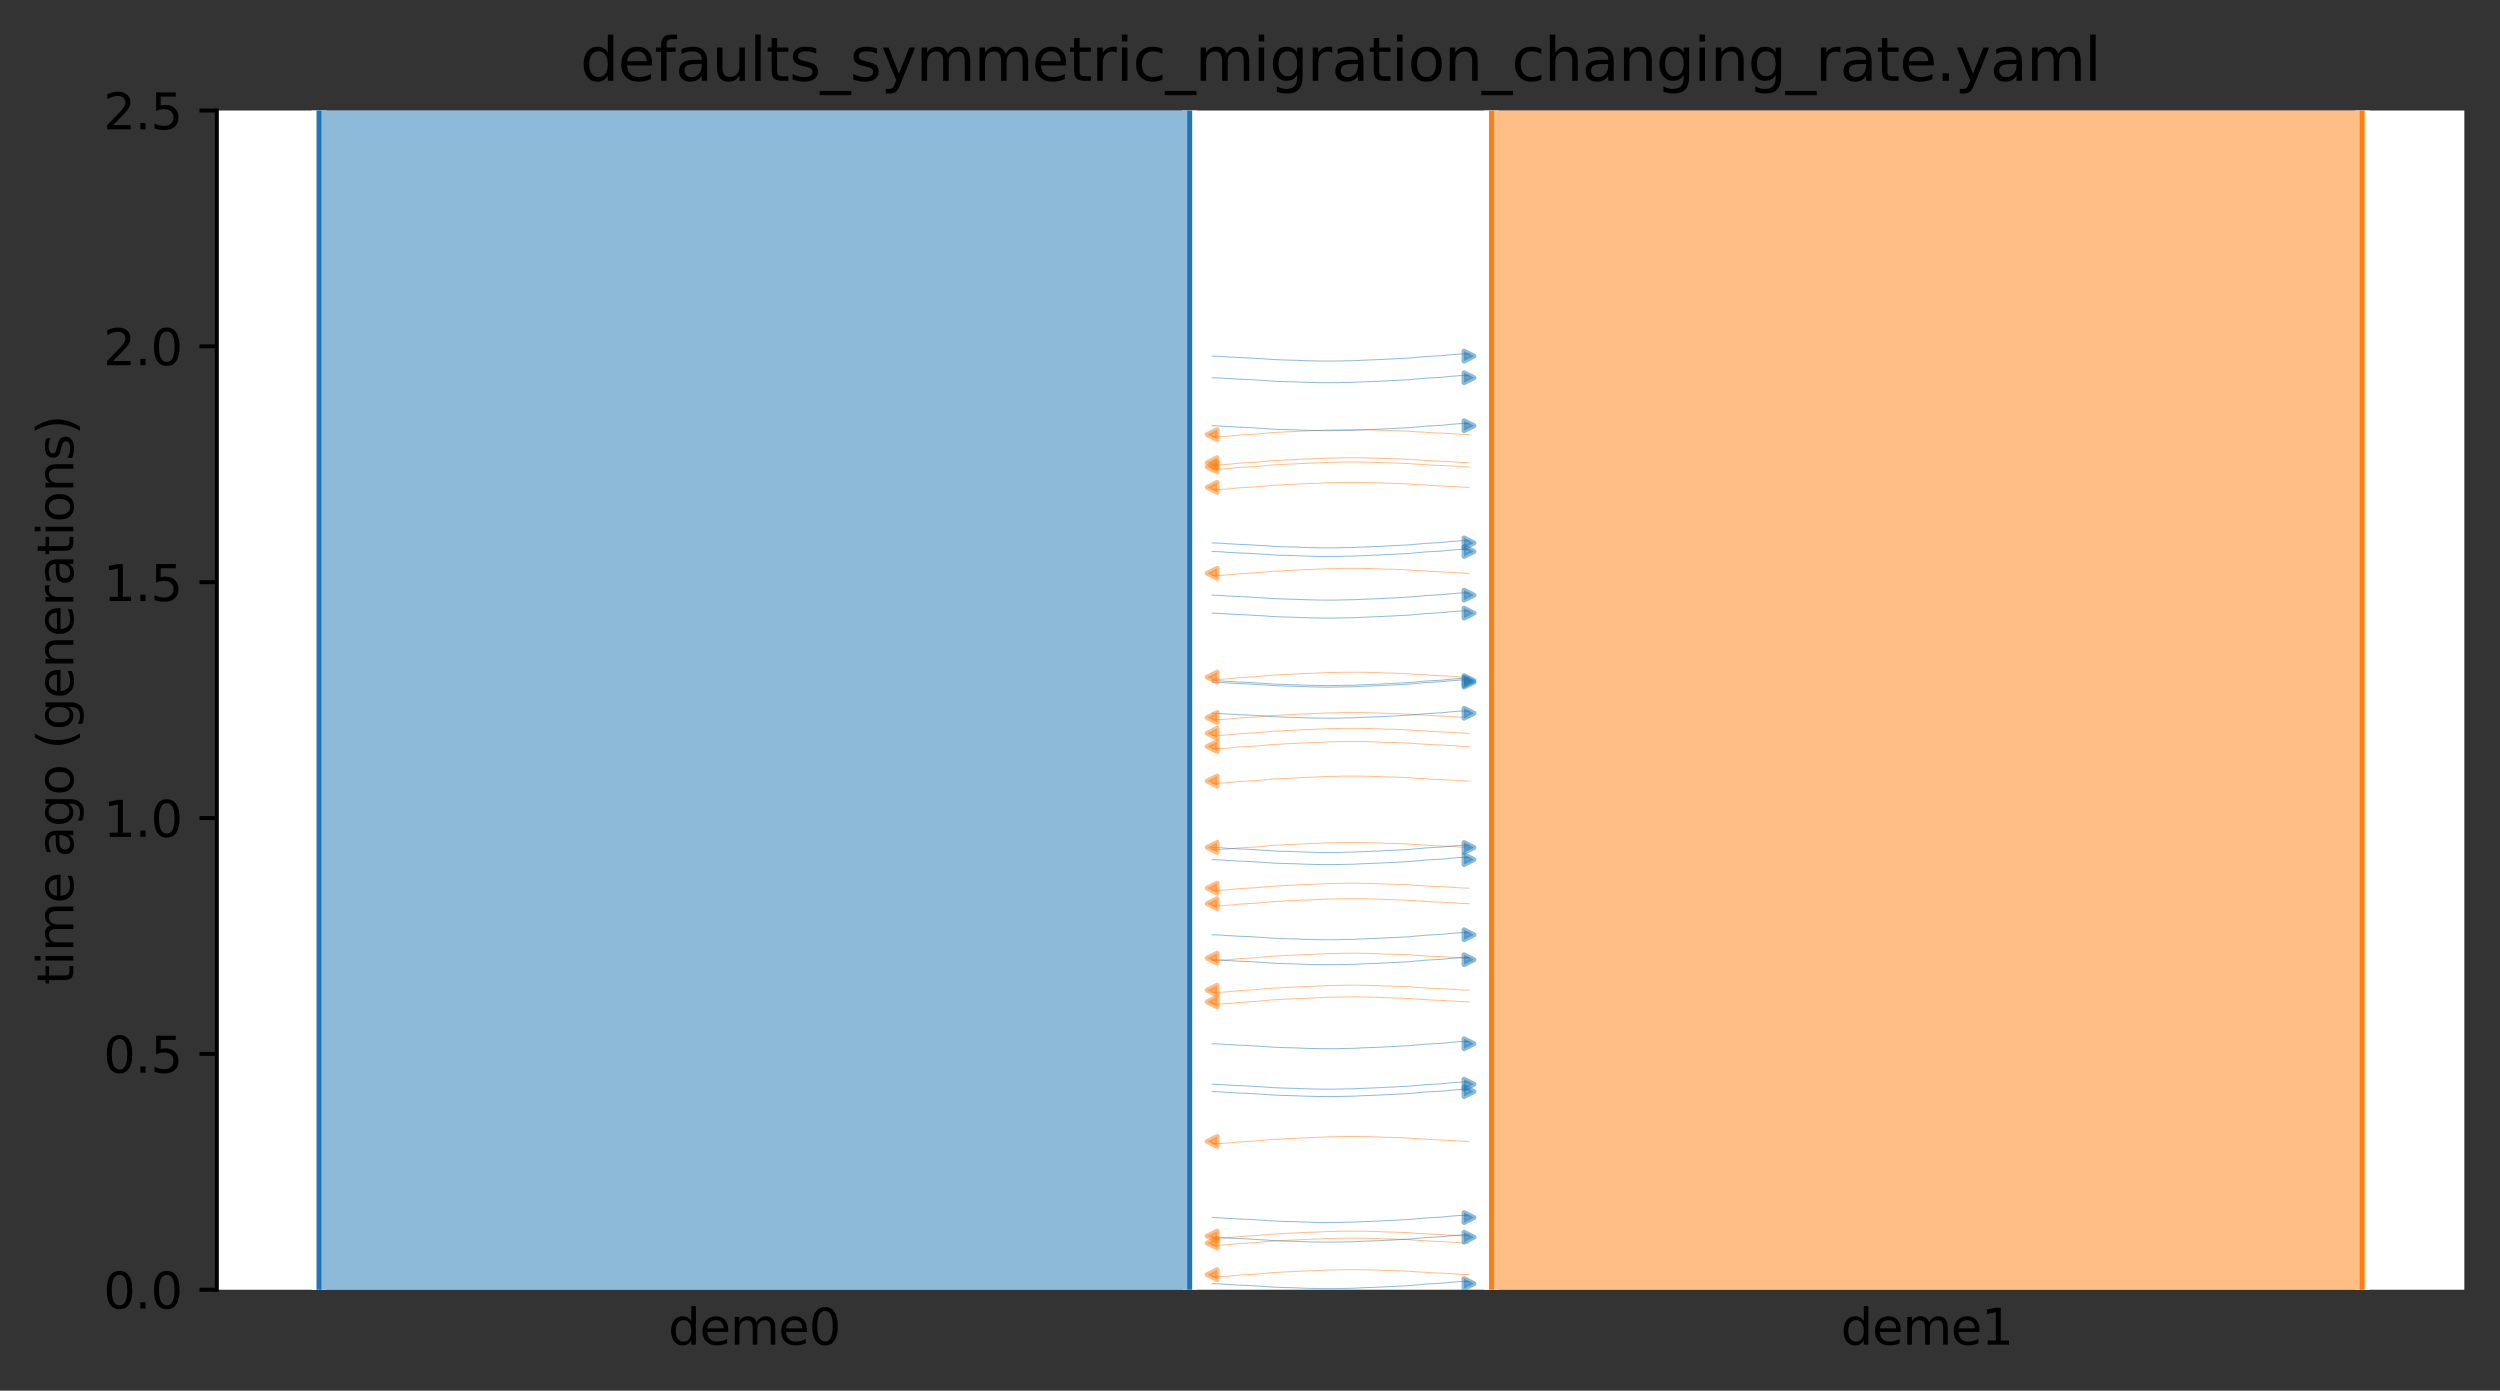 <?xml version="1.0" encoding="utf-8" standalone="no"?>
<!DOCTYPE svg PUBLIC "-//W3C//DTD SVG 1.1//EN"
  "http://www.w3.org/Graphics/SVG/1.1/DTD/svg11.dtd">
<svg xmlns:xlink="http://www.w3.org/1999/xlink" width="504.8pt" height="280.8pt" viewBox="0 0 504.8 280.8" xmlns="http://www.w3.org/2000/svg" version="1.1">
 <rect x="0" y="0" width="504.8" height="280.8" fill="#333333" stroke="none"/>
 <defs>
  <style type="text/css">*{stroke-linejoin: round; stroke-linecap: butt}</style>
 </defs>
 <g id="figure_1">
  <g id="patch_1">
   <path d="M 0 280.8 
L 504.8 280.8 
L 504.8 0 
L 0 0 
L 0 280.8 
z
" style="fill: none"/>
  </g>
  <g id="axes_1">
   <g id="patch_2">
    <path d="M 43.781 260.422 
L 497.6 260.422 
L 497.6 22.318 
L 43.781 22.318 
z
" style="fill: #ffffff"/>
   </g>
   <path d="M 296.619 148.061 
L 295.619 148.03 
L 294.619 147.993 
L 293.619 147.895 
L 292.619 147.862 
L 291.619 147.789 
L 290.619 147.75 
L 289.619 147.715 
L 288.619 147.657 
L 287.619 147.587 
L 286.619 147.535 
L 285.619 147.476 
L 284.619 147.387 
L 283.619 147.341 
L 282.619 147.299 
L 281.619 147.268 
L 280.619 147.242 
L 279.619 147.221 
L 278.619 147.167 
L 277.619 147.139 
L 276.619 147.109 
L 275.619 147.084 
L 274.619 147.073 
L 273.619 147.062 
L 272.619 147.063 
L 271.619 147.072 
L 270.619 147.084 
L 269.619 147.115 
L 268.619 147.126 
L 267.619 147.156 
L 266.619 147.216 
L 265.619 147.253 
L 264.619 147.292 
L 263.619 147.335 
L 262.619 147.367 
L 261.619 147.435 
L 260.619 147.474 
L 259.619 147.517 
L 258.619 147.587 
L 257.619 147.624 
L 256.619 147.682 
L 255.619 147.793 
L 254.619 147.864 
L 253.619 147.977 
L 252.619 148.022 
L 251.619 148.084 
L 250.619 148.132 
L 249.619 148.213 
L 248.619 148.331 
L 247.619 148.402 
L 246.619 148.485 
L 244.762 148.518 
" clip-path="url(#p4170e54cd6)" style="fill: none; stroke: #ff7f0e; stroke-opacity: 0.5; stroke-width: 0.2; stroke-linecap: square"/>
   <path d="M 296.619 93.423 
L 295.619 93.391 
L 294.619 93.354 
L 293.619 93.256 
L 292.619 93.224 
L 291.619 93.15 
L 290.619 93.112 
L 289.619 93.076 
L 288.619 93.019 
L 287.619 92.948 
L 286.619 92.896 
L 285.619 92.837 
L 284.619 92.749 
L 283.619 92.703 
L 282.619 92.66 
L 281.619 92.63 
L 280.619 92.604 
L 279.619 92.583 
L 278.619 92.528 
L 277.619 92.5 
L 276.619 92.471 
L 275.619 92.445 
L 274.619 92.434 
L 273.619 92.424 
L 272.619 92.424 
L 271.619 92.434 
L 270.619 92.445 
L 269.619 92.476 
L 268.619 92.488 
L 267.619 92.518 
L 266.619 92.577 
L 265.619 92.615 
L 264.619 92.654 
L 263.619 92.696 
L 262.619 92.729 
L 261.619 92.796 
L 260.619 92.835 
L 259.619 92.878 
L 258.619 92.949 
L 257.619 92.985 
L 256.619 93.044 
L 255.619 93.154 
L 254.619 93.225 
L 253.619 93.338 
L 252.619 93.384 
L 251.619 93.445 
L 250.619 93.494 
L 249.619 93.574 
L 248.619 93.693 
L 247.619 93.763 
L 246.619 93.846 
L 244.762 93.88 
" clip-path="url(#p4170e54cd6)" style="fill: none; stroke: #ff7f0e; stroke-opacity: 0.5; stroke-width: 0.2; stroke-linecap: square"/>
   <path d="M 296.619 150.731 
L 295.619 150.7 
L 294.619 150.663 
L 293.619 150.565 
L 292.619 150.533 
L 291.619 150.459 
L 290.619 150.421 
L 289.619 150.385 
L 288.619 150.328 
L 287.619 150.257 
L 286.619 150.205 
L 285.619 150.146 
L 284.619 150.058 
L 283.619 150.012 
L 282.619 149.969 
L 281.619 149.939 
L 280.619 149.913 
L 279.619 149.892 
L 278.619 149.837 
L 277.619 149.809 
L 276.619 149.78 
L 275.619 149.754 
L 274.619 149.743 
L 273.619 149.733 
L 272.619 149.733 
L 271.619 149.743 
L 270.619 149.754 
L 269.619 149.785 
L 268.619 149.796 
L 267.619 149.827 
L 266.619 149.886 
L 265.619 149.923 
L 264.619 149.963 
L 263.619 150.005 
L 262.619 150.038 
L 261.619 150.105 
L 260.619 150.144 
L 259.619 150.187 
L 258.619 150.258 
L 257.619 150.294 
L 256.619 150.352 
L 255.619 150.463 
L 254.619 150.534 
L 253.619 150.647 
L 252.619 150.693 
L 251.619 150.754 
L 250.619 150.802 
L 249.619 150.883 
L 248.619 151.002 
L 247.619 151.072 
L 246.619 151.155 
L 244.762 151.188 
" clip-path="url(#p4170e54cd6)" style="fill: none; stroke: #ff7f0e; stroke-opacity: 0.5; stroke-width: 0.2; stroke-linecap: square"/>
   <path d="M 296.619 144.874 
L 295.619 144.842 
L 294.619 144.805 
L 293.619 144.707 
L 292.619 144.675 
L 291.619 144.601 
L 290.619 144.563 
L 289.619 144.527 
L 288.619 144.47 
L 287.619 144.399 
L 286.619 144.347 
L 285.619 144.288 
L 284.619 144.2 
L 283.619 144.154 
L 282.619 144.111 
L 281.619 144.081 
L 280.619 144.055 
L 279.619 144.034 
L 278.619 143.979 
L 277.619 143.951 
L 276.619 143.922 
L 275.619 143.896 
L 274.619 143.885 
L 273.619 143.875 
L 272.619 143.875 
L 271.619 143.885 
L 270.619 143.896 
L 269.619 143.927 
L 268.619 143.938 
L 267.619 143.969 
L 266.619 144.028 
L 265.619 144.066 
L 264.619 144.105 
L 263.619 144.147 
L 262.619 144.18 
L 261.619 144.247 
L 260.619 144.286 
L 259.619 144.329 
L 258.619 144.4 
L 257.619 144.436 
L 256.619 144.494 
L 255.619 144.605 
L 254.619 144.676 
L 253.619 144.789 
L 252.619 144.835 
L 251.619 144.896 
L 250.619 144.945 
L 249.619 145.025 
L 248.619 145.144 
L 247.619 145.214 
L 246.619 145.297 
L 244.762 145.331 
" clip-path="url(#p4170e54cd6)" style="fill: none; stroke: #ff7f0e; stroke-opacity: 0.5; stroke-width: 0.2; stroke-linecap: square"/>
   <path d="M 296.619 157.708 
L 295.619 157.676 
L 294.619 157.639 
L 293.619 157.542 
L 292.619 157.509 
L 291.619 157.436 
L 290.619 157.397 
L 289.619 157.362 
L 288.619 157.304 
L 287.619 157.234 
L 286.619 157.182 
L 285.619 157.122 
L 284.619 157.034 
L 283.619 156.988 
L 282.619 156.946 
L 281.619 156.915 
L 280.619 156.889 
L 279.619 156.868 
L 278.619 156.814 
L 277.619 156.786 
L 276.619 156.756 
L 275.619 156.73 
L 274.619 156.719 
L 273.619 156.709 
L 272.619 156.709 
L 271.619 156.719 
L 270.619 156.731 
L 269.619 156.762 
L 268.619 156.773 
L 267.619 156.803 
L 266.619 156.863 
L 265.619 156.9 
L 264.619 156.939 
L 263.619 156.981 
L 262.619 157.014 
L 261.619 157.082 
L 260.619 157.121 
L 259.619 157.163 
L 258.619 157.234 
L 257.619 157.27 
L 256.619 157.329 
L 255.619 157.44 
L 254.619 157.51 
L 253.619 157.623 
L 252.619 157.669 
L 251.619 157.73 
L 250.619 157.779 
L 249.619 157.86 
L 248.619 157.978 
L 247.619 158.048 
L 246.619 158.132 
L 244.762 158.165 
" clip-path="url(#p4170e54cd6)" style="fill: none; stroke: #ff7f0e; stroke-opacity: 0.5; stroke-width: 0.2; stroke-linecap: square"/>
   <path d="M 296.619 87.748 
L 295.619 87.716 
L 294.619 87.679 
L 293.619 87.581 
L 292.619 87.549 
L 291.619 87.475 
L 290.619 87.437 
L 289.619 87.401 
L 288.619 87.344 
L 287.619 87.273 
L 286.619 87.221 
L 285.619 87.162 
L 284.619 87.074 
L 283.619 87.028 
L 282.619 86.985 
L 281.619 86.955 
L 280.619 86.929 
L 279.619 86.908 
L 278.619 86.853 
L 277.619 86.825 
L 276.619 86.796 
L 275.619 86.77 
L 274.619 86.759 
L 273.619 86.749 
L 272.619 86.749 
L 271.619 86.759 
L 270.619 86.77 
L 269.619 86.801 
L 268.619 86.812 
L 267.619 86.843 
L 266.619 86.902 
L 265.619 86.94 
L 264.619 86.979 
L 263.619 87.021 
L 262.619 87.054 
L 261.619 87.121 
L 260.619 87.16 
L 259.619 87.203 
L 258.619 87.274 
L 257.619 87.31 
L 256.619 87.368 
L 255.619 87.479 
L 254.619 87.55 
L 253.619 87.663 
L 252.619 87.709 
L 251.619 87.77 
L 250.619 87.819 
L 249.619 87.899 
L 248.619 88.018 
L 247.619 88.088 
L 246.619 88.171 
L 244.762 88.205 
" clip-path="url(#p4170e54cd6)" style="fill: none; stroke: #ff7f0e; stroke-opacity: 0.5; stroke-width: 0.2; stroke-linecap: square"/>
   <path d="M 296.619 115.755 
L 295.619 115.724 
L 294.619 115.687 
L 293.619 115.589 
L 292.619 115.557 
L 291.619 115.483 
L 290.619 115.445 
L 289.619 115.409 
L 288.619 115.352 
L 287.619 115.281 
L 286.619 115.229 
L 285.619 115.17 
L 284.619 115.082 
L 283.619 115.036 
L 282.619 114.993 
L 281.619 114.963 
L 280.619 114.937 
L 279.619 114.916 
L 278.619 114.861 
L 277.619 114.833 
L 276.619 114.804 
L 275.619 114.778 
L 274.619 114.767 
L 273.619 114.757 
L 272.619 114.757 
L 271.619 114.767 
L 270.619 114.778 
L 269.619 114.809 
L 268.619 114.82 
L 267.619 114.851 
L 266.619 114.91 
L 265.619 114.947 
L 264.619 114.987 
L 263.619 115.029 
L 262.619 115.062 
L 261.619 115.129 
L 260.619 115.168 
L 259.619 115.211 
L 258.619 115.282 
L 257.619 115.318 
L 256.619 115.376 
L 255.619 115.487 
L 254.619 115.558 
L 253.619 115.671 
L 252.619 115.717 
L 251.619 115.778 
L 250.619 115.826 
L 249.619 115.907 
L 248.619 116.026 
L 247.619 116.096 
L 246.619 116.179 
L 244.762 116.212 
" clip-path="url(#p4170e54cd6)" style="fill: none; stroke: #ff7f0e; stroke-opacity: 0.5; stroke-width: 0.2; stroke-linecap: square"/>
   <path d="M 296.619 98.402 
L 295.619 98.371 
L 294.619 98.334 
L 293.619 98.236 
L 292.619 98.204 
L 291.619 98.13 
L 290.619 98.092 
L 289.619 98.056 
L 288.619 97.999 
L 287.619 97.928 
L 286.619 97.876 
L 285.619 97.817 
L 284.619 97.729 
L 283.619 97.683 
L 282.619 97.64 
L 281.619 97.61 
L 280.619 97.584 
L 279.619 97.562 
L 278.619 97.508 
L 277.619 97.48 
L 276.619 97.451 
L 275.619 97.425 
L 274.619 97.414 
L 273.619 97.404 
L 272.619 97.404 
L 271.619 97.414 
L 270.619 97.425 
L 269.619 97.456 
L 268.619 97.467 
L 267.619 97.497 
L 266.619 97.557 
L 265.619 97.594 
L 264.619 97.634 
L 263.619 97.676 
L 262.619 97.709 
L 261.619 97.776 
L 260.619 97.815 
L 259.619 97.858 
L 258.619 97.929 
L 257.619 97.965 
L 256.619 98.023 
L 255.619 98.134 
L 254.619 98.205 
L 253.619 98.318 
L 252.619 98.364 
L 251.619 98.425 
L 250.619 98.473 
L 249.619 98.554 
L 248.619 98.673 
L 247.619 98.743 
L 246.619 98.826 
L 244.762 98.859 
" clip-path="url(#p4170e54cd6)" style="fill: none; stroke: #ff7f0e; stroke-opacity: 0.5; stroke-width: 0.2; stroke-linecap: square"/>
   <path d="M 296.619 136.73 
L 295.619 136.699 
L 294.619 136.662 
L 293.619 136.564 
L 292.619 136.531 
L 291.619 136.458 
L 290.619 136.419 
L 289.619 136.384 
L 288.619 136.326 
L 287.619 136.256 
L 286.619 136.204 
L 285.619 136.145 
L 284.619 136.056 
L 283.619 136.01 
L 282.619 135.968 
L 281.619 135.937 
L 280.619 135.911 
L 279.619 135.89 
L 278.619 135.836 
L 277.619 135.808 
L 276.619 135.778 
L 275.619 135.753 
L 274.619 135.741 
L 273.619 135.731 
L 272.619 135.732 
L 271.619 135.741 
L 270.619 135.753 
L 269.619 135.784 
L 268.619 135.795 
L 267.619 135.825 
L 266.619 135.885 
L 265.619 135.922 
L 264.619 135.961 
L 263.619 136.004 
L 262.619 136.036 
L 261.619 136.104 
L 260.619 136.143 
L 259.619 136.186 
L 258.619 136.256 
L 257.619 136.293 
L 256.619 136.351 
L 255.619 136.462 
L 254.619 136.533 
L 253.619 136.645 
L 252.619 136.691 
L 251.619 136.753 
L 250.619 136.801 
L 249.619 136.882 
L 248.619 137 
L 247.619 137.071 
L 246.619 137.154 
L 244.762 137.187 
" clip-path="url(#p4170e54cd6)" style="fill: none; stroke: #ff7f0e; stroke-opacity: 0.5; stroke-width: 0.2; stroke-linecap: square"/>
   <path d="M 296.619 94.288 
L 295.619 94.256 
L 294.619 94.219 
L 293.619 94.121 
L 292.619 94.089 
L 291.619 94.015 
L 290.619 93.977 
L 289.619 93.941 
L 288.619 93.884 
L 287.619 93.813 
L 286.619 93.761 
L 285.619 93.702 
L 284.619 93.614 
L 283.619 93.568 
L 282.619 93.525 
L 281.619 93.495 
L 280.619 93.469 
L 279.619 93.448 
L 278.619 93.393 
L 277.619 93.365 
L 276.619 93.336 
L 275.619 93.31 
L 274.619 93.299 
L 273.619 93.289 
L 272.619 93.289 
L 271.619 93.299 
L 270.619 93.31 
L 269.619 93.341 
L 268.619 93.352 
L 267.619 93.383 
L 266.619 93.442 
L 265.619 93.48 
L 264.619 93.519 
L 263.619 93.561 
L 262.619 93.594 
L 261.619 93.661 
L 260.619 93.7 
L 259.619 93.743 
L 258.619 93.814 
L 257.619 93.85 
L 256.619 93.908 
L 255.619 94.019 
L 254.619 94.09 
L 253.619 94.203 
L 252.619 94.249 
L 251.619 94.31 
L 250.619 94.359 
L 249.619 94.439 
L 248.619 94.558 
L 247.619 94.628 
L 246.619 94.711 
L 244.762 94.745 
" clip-path="url(#p4170e54cd6)" style="fill: none; stroke: #ff7f0e; stroke-opacity: 0.5; stroke-width: 0.2; stroke-linecap: square"/>
   <path d="M 244.762 109.625 
L 245.762 109.657 
L 246.762 109.694 
L 247.762 109.791 
L 248.762 109.824 
L 249.762 109.897 
L 250.762 109.936 
L 251.762 109.971 
L 252.762 110.029 
L 253.762 110.099 
L 254.762 110.151 
L 255.762 110.21 
L 256.762 110.299 
L 257.762 110.345 
L 258.762 110.387 
L 259.762 110.418 
L 260.762 110.444 
L 261.762 110.465 
L 262.762 110.519 
L 263.762 110.547 
L 264.762 110.577 
L 265.762 110.602 
L 266.762 110.614 
L 267.762 110.624 
L 268.762 110.624 
L 269.762 110.614 
L 270.762 110.602 
L 271.762 110.571 
L 272.762 110.56 
L 273.762 110.53 
L 274.762 110.47 
L 275.762 110.433 
L 276.762 110.394 
L 277.762 110.352 
L 278.762 110.319 
L 279.762 110.251 
L 280.762 110.212 
L 281.762 110.17 
L 282.762 110.099 
L 283.762 110.063 
L 284.762 110.004 
L 285.762 109.893 
L 286.762 109.823 
L 287.762 109.71 
L 288.762 109.664 
L 289.762 109.603 
L 290.762 109.554 
L 291.762 109.473 
L 292.762 109.355 
L 293.762 109.285 
L 294.762 109.201 
L 296.619 109.168 
" clip-path="url(#p4170e54cd6)" style="fill: none; stroke: #1f77b4; stroke-opacity: 0.5; stroke-width: 0.2; stroke-linecap: square"/>
   <path d="M 244.762 137.429 
L 245.762 137.46 
L 246.762 137.497 
L 247.762 137.595 
L 248.762 137.628 
L 249.762 137.701 
L 250.762 137.74 
L 251.762 137.775 
L 252.762 137.833 
L 253.762 137.903 
L 254.762 137.955 
L 255.762 138.014 
L 256.762 138.103 
L 257.762 138.149 
L 258.762 138.191 
L 259.762 138.222 
L 260.762 138.248 
L 261.762 138.269 
L 262.762 138.323 
L 263.762 138.351 
L 264.762 138.381 
L 265.762 138.406 
L 266.762 138.417 
L 267.762 138.428 
L 268.762 138.427 
L 269.762 138.418 
L 270.762 138.406 
L 271.762 138.375 
L 272.762 138.364 
L 273.762 138.334 
L 274.762 138.274 
L 275.762 138.237 
L 276.762 138.198 
L 277.762 138.155 
L 278.762 138.123 
L 279.762 138.055 
L 280.762 138.016 
L 281.762 137.973 
L 282.762 137.903 
L 283.762 137.866 
L 284.762 137.808 
L 285.762 137.697 
L 286.762 137.626 
L 287.762 137.513 
L 288.762 137.468 
L 289.762 137.406 
L 290.762 137.358 
L 291.762 137.277 
L 292.762 137.159 
L 293.762 137.088 
L 294.762 137.005 
L 296.619 136.972 
" clip-path="url(#p4170e54cd6)" style="fill: none; stroke: #1f77b4; stroke-opacity: 0.5; stroke-width: 0.2; stroke-linecap: square"/>
   <path d="M 244.762 144.016 
L 245.762 144.047 
L 246.762 144.084 
L 247.762 144.182 
L 248.762 144.214 
L 249.762 144.288 
L 250.762 144.327 
L 251.762 144.362 
L 252.762 144.42 
L 253.762 144.49 
L 254.762 144.542 
L 255.762 144.601 
L 256.762 144.689 
L 257.762 144.735 
L 258.762 144.778 
L 259.762 144.808 
L 260.762 144.834 
L 261.762 144.856 
L 262.762 144.91 
L 263.762 144.938 
L 264.762 144.968 
L 265.762 144.993 
L 266.762 145.004 
L 267.762 145.014 
L 268.762 145.014 
L 269.762 145.005 
L 270.762 144.993 
L 271.762 144.962 
L 272.762 144.951 
L 273.762 144.921 
L 274.762 144.861 
L 275.762 144.824 
L 276.762 144.785 
L 277.762 144.742 
L 278.762 144.709 
L 279.762 144.642 
L 280.762 144.603 
L 281.762 144.56 
L 282.762 144.49 
L 283.762 144.453 
L 284.762 144.395 
L 285.762 144.284 
L 286.762 144.213 
L 287.762 144.1 
L 288.762 144.054 
L 289.762 143.993 
L 290.762 143.945 
L 291.762 143.864 
L 292.762 143.745 
L 293.762 143.675 
L 294.762 143.592 
L 296.619 143.559 
" clip-path="url(#p4170e54cd6)" style="fill: none; stroke: #1f77b4; stroke-opacity: 0.5; stroke-width: 0.2; stroke-linecap: square"/>
   <path d="M 244.762 120.174 
L 245.762 120.206 
L 246.762 120.242 
L 247.762 120.34 
L 248.762 120.373 
L 249.762 120.446 
L 250.762 120.485 
L 251.762 120.52 
L 252.762 120.578 
L 253.762 120.648 
L 254.762 120.7 
L 255.762 120.759 
L 256.762 120.848 
L 257.762 120.894 
L 258.762 120.936 
L 259.762 120.967 
L 260.762 120.993 
L 261.762 121.014 
L 262.762 121.068 
L 263.762 121.096 
L 264.762 121.126 
L 265.762 121.151 
L 266.762 121.163 
L 267.762 121.173 
L 268.762 121.173 
L 269.762 121.163 
L 270.762 121.151 
L 271.762 121.12 
L 272.762 121.109 
L 273.762 121.079 
L 274.762 121.019 
L 275.762 120.982 
L 276.762 120.943 
L 277.762 120.901 
L 278.762 120.868 
L 279.762 120.8 
L 280.762 120.761 
L 281.762 120.719 
L 282.762 120.648 
L 283.762 120.612 
L 284.762 120.553 
L 285.762 120.442 
L 286.762 120.372 
L 287.762 120.259 
L 288.762 120.213 
L 289.762 120.152 
L 290.762 120.103 
L 291.762 120.022 
L 292.762 119.904 
L 293.762 119.834 
L 294.762 119.75 
L 296.619 119.717 
" clip-path="url(#p4170e54cd6)" style="fill: none; stroke: #1f77b4; stroke-opacity: 0.5; stroke-width: 0.2; stroke-linecap: square"/>
   <path d="M 244.762 76.273 
L 245.762 76.305 
L 246.762 76.342 
L 247.762 76.439 
L 248.762 76.472 
L 249.762 76.546 
L 250.762 76.584 
L 251.762 76.62 
L 252.762 76.677 
L 253.762 76.748 
L 254.762 76.8 
L 255.762 76.859 
L 256.762 76.947 
L 257.762 76.993 
L 258.762 77.036 
L 259.762 77.066 
L 260.762 77.092 
L 261.762 77.113 
L 262.762 77.168 
L 263.762 77.196 
L 264.762 77.225 
L 265.762 77.251 
L 266.762 77.262 
L 267.762 77.272 
L 268.762 77.272 
L 269.762 77.262 
L 270.762 77.251 
L 271.762 77.22 
L 272.762 77.208 
L 273.762 77.178 
L 274.762 77.119 
L 275.762 77.081 
L 276.762 77.042 
L 277.762 77 
L 278.762 76.967 
L 279.762 76.9 
L 280.762 76.86 
L 281.762 76.818 
L 282.762 76.747 
L 283.762 76.711 
L 284.762 76.652 
L 285.762 76.541 
L 286.762 76.471 
L 287.762 76.358 
L 288.762 76.312 
L 289.762 76.251 
L 290.762 76.202 
L 291.762 76.121 
L 292.762 76.003 
L 293.762 75.933 
L 294.762 75.849 
L 296.619 75.816 
" clip-path="url(#p4170e54cd6)" style="fill: none; stroke: #1f77b4; stroke-opacity: 0.5; stroke-width: 0.2; stroke-linecap: square"/>
   <path d="M 244.762 111.36 
L 245.762 111.392 
L 246.762 111.429 
L 247.762 111.526 
L 248.762 111.559 
L 249.762 111.632 
L 250.762 111.671 
L 251.762 111.706 
L 252.762 111.764 
L 253.762 111.834 
L 254.762 111.886 
L 255.762 111.945 
L 256.762 112.034 
L 257.762 112.08 
L 258.762 112.122 
L 259.762 112.153 
L 260.762 112.179 
L 261.762 112.2 
L 262.762 112.254 
L 263.762 112.282 
L 264.762 112.312 
L 265.762 112.337 
L 266.762 112.349 
L 267.762 112.359 
L 268.762 112.359 
L 269.762 112.349 
L 270.762 112.337 
L 271.762 112.306 
L 272.762 112.295 
L 273.762 112.265 
L 274.762 112.205 
L 275.762 112.168 
L 276.762 112.129 
L 277.762 112.087 
L 278.762 112.054 
L 279.762 111.986 
L 280.762 111.947 
L 281.762 111.905 
L 282.762 111.834 
L 283.762 111.798 
L 284.762 111.739 
L 285.762 111.628 
L 286.762 111.558 
L 287.762 111.445 
L 288.762 111.399 
L 289.762 111.338 
L 290.762 111.289 
L 291.762 111.208 
L 292.762 111.09 
L 293.762 111.02 
L 294.762 110.936 
L 296.619 110.903 
" clip-path="url(#p4170e54cd6)" style="fill: none; stroke: #1f77b4; stroke-opacity: 0.5; stroke-width: 0.2; stroke-linecap: square"/>
   <path d="M 244.762 85.963 
L 245.762 85.994 
L 246.762 86.031 
L 247.762 86.129 
L 248.762 86.161 
L 249.762 86.235 
L 250.762 86.274 
L 251.762 86.309 
L 252.762 86.367 
L 253.762 86.437 
L 254.762 86.489 
L 255.762 86.548 
L 256.762 86.636 
L 257.762 86.682 
L 258.762 86.725 
L 259.762 86.755 
L 260.762 86.781 
L 261.762 86.803 
L 262.762 86.857 
L 263.762 86.885 
L 264.762 86.915 
L 265.762 86.94 
L 266.762 86.951 
L 267.762 86.961 
L 268.762 86.961 
L 269.762 86.952 
L 270.762 86.94 
L 271.762 86.909 
L 272.762 86.898 
L 273.762 86.868 
L 274.762 86.808 
L 275.762 86.771 
L 276.762 86.732 
L 277.762 86.689 
L 278.762 86.656 
L 279.762 86.589 
L 280.762 86.55 
L 281.762 86.507 
L 282.762 86.437 
L 283.762 86.4 
L 284.762 86.342 
L 285.762 86.231 
L 286.762 86.16 
L 287.762 86.047 
L 288.762 86.001 
L 289.762 85.94 
L 290.762 85.892 
L 291.762 85.811 
L 292.762 85.692 
L 293.762 85.622 
L 294.762 85.539 
L 296.619 85.506 
" clip-path="url(#p4170e54cd6)" style="fill: none; stroke: #1f77b4; stroke-opacity: 0.5; stroke-width: 0.2; stroke-linecap: square"/>
   <path d="M 244.762 123.804 
L 245.762 123.836 
L 246.762 123.873 
L 247.762 123.971 
L 248.762 124.003 
L 249.762 124.077 
L 250.762 124.115 
L 251.762 124.151 
L 252.762 124.208 
L 253.762 124.279 
L 254.762 124.331 
L 255.762 124.39 
L 256.762 124.478 
L 257.762 124.524 
L 258.762 124.567 
L 259.762 124.597 
L 260.762 124.623 
L 261.762 124.644 
L 262.762 124.699 
L 263.762 124.727 
L 264.762 124.756 
L 265.762 124.782 
L 266.762 124.793 
L 267.762 124.803 
L 268.762 124.803 
L 269.762 124.793 
L 270.762 124.782 
L 271.762 124.751 
L 272.762 124.739 
L 273.762 124.709 
L 274.762 124.65 
L 275.762 124.612 
L 276.762 124.573 
L 277.762 124.531 
L 278.762 124.498 
L 279.762 124.431 
L 280.762 124.392 
L 281.762 124.349 
L 282.762 124.278 
L 283.762 124.242 
L 284.762 124.183 
L 285.762 124.073 
L 286.762 124.002 
L 287.762 123.889 
L 288.762 123.843 
L 289.762 123.782 
L 290.762 123.733 
L 291.762 123.653 
L 292.762 123.534 
L 293.762 123.464 
L 294.762 123.381 
L 296.619 123.347 
" clip-path="url(#p4170e54cd6)" style="fill: none; stroke: #1f77b4; stroke-opacity: 0.5; stroke-width: 0.2; stroke-linecap: square"/>
   <path d="M 244.762 71.906 
L 245.762 71.938 
L 246.762 71.975 
L 247.762 72.072 
L 248.762 72.105 
L 249.762 72.179 
L 250.762 72.217 
L 251.762 72.253 
L 252.762 72.31 
L 253.762 72.381 
L 254.762 72.433 
L 255.762 72.492 
L 256.762 72.58 
L 257.762 72.626 
L 258.762 72.669 
L 259.762 72.699 
L 260.762 72.725 
L 261.762 72.746 
L 262.762 72.801 
L 263.762 72.829 
L 264.762 72.858 
L 265.762 72.884 
L 266.762 72.895 
L 267.762 72.905 
L 268.762 72.905 
L 269.762 72.895 
L 270.762 72.884 
L 271.762 72.853 
L 272.762 72.841 
L 273.762 72.811 
L 274.762 72.752 
L 275.762 72.714 
L 276.762 72.675 
L 277.762 72.633 
L 278.762 72.6 
L 279.762 72.533 
L 280.762 72.493 
L 281.762 72.451 
L 282.762 72.38 
L 283.762 72.344 
L 284.762 72.285 
L 285.762 72.174 
L 286.762 72.104 
L 287.762 71.991 
L 288.762 71.945 
L 289.762 71.884 
L 290.762 71.835 
L 291.762 71.755 
L 292.762 71.636 
L 293.762 71.566 
L 294.762 71.483 
L 296.619 71.449 
" clip-path="url(#p4170e54cd6)" style="fill: none; stroke: #1f77b4; stroke-opacity: 0.5; stroke-width: 0.2; stroke-linecap: square"/>
   <path d="M 244.762 137.739 
L 245.762 137.77 
L 246.762 137.807 
L 247.762 137.905 
L 248.762 137.938 
L 249.762 138.011 
L 250.762 138.05 
L 251.762 138.085 
L 252.762 138.143 
L 253.762 138.213 
L 254.762 138.265 
L 255.762 138.324 
L 256.762 138.413 
L 257.762 138.459 
L 258.762 138.501 
L 259.762 138.532 
L 260.762 138.558 
L 261.762 138.579 
L 262.762 138.633 
L 263.762 138.661 
L 264.762 138.691 
L 265.762 138.716 
L 266.762 138.728 
L 267.762 138.738 
L 268.762 138.737 
L 269.762 138.728 
L 270.762 138.716 
L 271.762 138.685 
L 272.762 138.674 
L 273.762 138.644 
L 274.762 138.584 
L 275.762 138.547 
L 276.762 138.508 
L 277.762 138.465 
L 278.762 138.433 
L 279.762 138.365 
L 280.762 138.326 
L 281.762 138.283 
L 282.762 138.213 
L 283.762 138.176 
L 284.762 138.118 
L 285.762 138.007 
L 286.762 137.936 
L 287.762 137.824 
L 288.762 137.778 
L 289.762 137.716 
L 290.762 137.668 
L 291.762 137.587 
L 292.762 137.469 
L 293.762 137.398 
L 294.762 137.315 
L 296.619 137.282 
" clip-path="url(#p4170e54cd6)" style="fill: none; stroke: #1f77b4; stroke-opacity: 0.5; stroke-width: 0.2; stroke-linecap: square"/>
   <path d="M 296.619 249.591 
L 295.619 249.56 
L 294.619 249.523 
L 293.619 249.425 
L 292.619 249.393 
L 291.619 249.319 
L 290.619 249.281 
L 289.619 249.245 
L 288.619 249.188 
L 287.619 249.117 
L 286.619 249.065 
L 285.619 249.006 
L 284.619 248.918 
L 283.619 248.872 
L 282.619 248.829 
L 281.619 248.799 
L 280.619 248.773 
L 279.619 248.752 
L 278.619 248.697 
L 277.619 248.669 
L 276.619 248.64 
L 275.619 248.614 
L 274.619 248.603 
L 273.619 248.593 
L 272.619 248.593 
L 271.619 248.603 
L 270.619 248.614 
L 269.619 248.645 
L 268.619 248.656 
L 267.619 248.687 
L 266.619 248.746 
L 265.619 248.784 
L 264.619 248.823 
L 263.619 248.865 
L 262.619 248.898 
L 261.619 248.965 
L 260.619 249.004 
L 259.619 249.047 
L 258.619 249.118 
L 257.619 249.154 
L 256.619 249.212 
L 255.619 249.323 
L 254.619 249.394 
L 253.619 249.507 
L 252.619 249.553 
L 251.619 249.614 
L 250.619 249.663 
L 249.619 249.743 
L 248.619 249.862 
L 247.619 249.932 
L 246.619 250.015 
L 244.762 250.048 
" clip-path="url(#p4170e54cd6)" style="fill: none; stroke: #ff7f0e; stroke-opacity: 0.5; stroke-width: 0.2; stroke-linecap: square"/>
   <path d="M 296.619 250.996 
L 295.619 250.965 
L 294.619 250.928 
L 293.619 250.83 
L 292.619 250.798 
L 291.619 250.724 
L 290.619 250.685 
L 289.619 250.65 
L 288.619 250.592 
L 287.619 250.522 
L 286.619 250.47 
L 285.619 250.411 
L 284.619 250.323 
L 283.619 250.277 
L 282.619 250.234 
L 281.619 250.204 
L 280.619 250.178 
L 279.619 250.156 
L 278.619 250.102 
L 277.619 250.074 
L 276.619 250.044 
L 275.619 250.019 
L 274.619 250.008 
L 273.619 249.998 
L 272.619 249.998 
L 271.619 250.007 
L 270.619 250.019 
L 269.619 250.05 
L 268.619 250.061 
L 267.619 250.091 
L 266.619 250.151 
L 265.619 250.188 
L 264.619 250.227 
L 263.619 250.27 
L 262.619 250.303 
L 261.619 250.37 
L 260.619 250.409 
L 259.619 250.452 
L 258.619 250.522 
L 257.619 250.559 
L 256.619 250.617 
L 255.619 250.728 
L 254.619 250.799 
L 253.619 250.912 
L 252.619 250.958 
L 251.619 251.019 
L 250.619 251.067 
L 249.619 251.148 
L 248.619 251.267 
L 247.619 251.337 
L 246.619 251.42 
L 244.762 251.453 
" clip-path="url(#p4170e54cd6)" style="fill: none; stroke: #ff7f0e; stroke-opacity: 0.5; stroke-width: 0.2; stroke-linecap: square"/>
   <path d="M 296.619 182.465 
L 295.619 182.434 
L 294.619 182.397 
L 293.619 182.299 
L 292.619 182.267 
L 291.619 182.193 
L 290.619 182.154 
L 289.619 182.119 
L 288.619 182.061 
L 287.619 181.991 
L 286.619 181.939 
L 285.619 181.88 
L 284.619 181.792 
L 283.619 181.745 
L 282.619 181.703 
L 281.619 181.673 
L 280.619 181.647 
L 279.619 181.625 
L 278.619 181.571 
L 277.619 181.543 
L 276.619 181.513 
L 275.619 181.488 
L 274.619 181.477 
L 273.619 181.467 
L 272.619 181.467 
L 271.619 181.476 
L 270.619 181.488 
L 269.619 181.519 
L 268.619 181.53 
L 267.619 181.56 
L 266.619 181.62 
L 265.619 181.657 
L 264.619 181.696 
L 263.619 181.739 
L 262.619 181.772 
L 261.619 181.839 
L 260.619 181.878 
L 259.619 181.921 
L 258.619 181.991 
L 257.619 182.028 
L 256.619 182.086 
L 255.619 182.197 
L 254.619 182.268 
L 253.619 182.381 
L 252.619 182.427 
L 251.619 182.488 
L 250.619 182.536 
L 249.619 182.617 
L 248.619 182.736 
L 247.619 182.806 
L 246.619 182.889 
L 244.762 182.922 
" clip-path="url(#p4170e54cd6)" style="fill: none; stroke: #ff7f0e; stroke-opacity: 0.5; stroke-width: 0.2; stroke-linecap: square"/>
   <path d="M 296.619 199.931 
L 295.619 199.899 
L 294.619 199.862 
L 293.619 199.764 
L 292.619 199.732 
L 291.619 199.658 
L 290.619 199.62 
L 289.619 199.584 
L 288.619 199.527 
L 287.619 199.456 
L 286.619 199.404 
L 285.619 199.345 
L 284.619 199.257 
L 283.619 199.211 
L 282.619 199.168 
L 281.619 199.138 
L 280.619 199.112 
L 279.619 199.091 
L 278.619 199.036 
L 277.619 199.008 
L 276.619 198.979 
L 275.619 198.953 
L 274.619 198.942 
L 273.619 198.932 
L 272.619 198.932 
L 271.619 198.942 
L 270.619 198.953 
L 269.619 198.984 
L 268.619 198.995 
L 267.619 199.026 
L 266.619 199.085 
L 265.619 199.123 
L 264.619 199.162 
L 263.619 199.204 
L 262.619 199.237 
L 261.619 199.304 
L 260.619 199.343 
L 259.619 199.386 
L 258.619 199.457 
L 257.619 199.493 
L 256.619 199.551 
L 255.619 199.662 
L 254.619 199.733 
L 253.619 199.846 
L 252.619 199.892 
L 251.619 199.953 
L 250.619 200.002 
L 249.619 200.082 
L 248.619 200.201 
L 247.619 200.271 
L 246.619 200.354 
L 244.762 200.388 
" clip-path="url(#p4170e54cd6)" style="fill: none; stroke: #ff7f0e; stroke-opacity: 0.5; stroke-width: 0.2; stroke-linecap: square"/>
   <path d="M 296.619 179.339 
L 295.619 179.307 
L 294.619 179.27 
L 293.619 179.172 
L 292.619 179.14 
L 291.619 179.066 
L 290.619 179.028 
L 289.619 178.992 
L 288.619 178.935 
L 287.619 178.864 
L 286.619 178.812 
L 285.619 178.753 
L 284.619 178.665 
L 283.619 178.619 
L 282.619 178.576 
L 281.619 178.546 
L 280.619 178.52 
L 279.619 178.499 
L 278.619 178.444 
L 277.619 178.416 
L 276.619 178.387 
L 275.619 178.361 
L 274.619 178.35 
L 273.619 178.34 
L 272.619 178.34 
L 271.619 178.35 
L 270.619 178.361 
L 269.619 178.392 
L 268.619 178.403 
L 267.619 178.434 
L 266.619 178.493 
L 265.619 178.531 
L 264.619 178.57 
L 263.619 178.612 
L 262.619 178.645 
L 261.619 178.712 
L 260.619 178.751 
L 259.619 178.794 
L 258.619 178.865 
L 257.619 178.901 
L 256.619 178.959 
L 255.619 179.07 
L 254.619 179.141 
L 253.619 179.254 
L 252.619 179.3 
L 251.619 179.361 
L 250.619 179.41 
L 249.619 179.49 
L 248.619 179.609 
L 247.619 179.679 
L 246.619 179.762 
L 244.762 179.796 
" clip-path="url(#p4170e54cd6)" style="fill: none; stroke: #ff7f0e; stroke-opacity: 0.5; stroke-width: 0.2; stroke-linecap: square"/>
   <path d="M 296.619 193.473 
L 295.619 193.441 
L 294.619 193.404 
L 293.619 193.307 
L 292.619 193.274 
L 291.619 193.201 
L 290.619 193.162 
L 289.619 193.127 
L 288.619 193.069 
L 287.619 192.999 
L 286.619 192.947 
L 285.619 192.887 
L 284.619 192.799 
L 283.619 192.753 
L 282.619 192.711 
L 281.619 192.68 
L 280.619 192.654 
L 279.619 192.633 
L 278.619 192.579 
L 277.619 192.551 
L 276.619 192.521 
L 275.619 192.495 
L 274.619 192.484 
L 273.619 192.474 
L 272.619 192.474 
L 271.619 192.484 
L 270.619 192.496 
L 269.619 192.527 
L 268.619 192.538 
L 267.619 192.568 
L 266.619 192.628 
L 265.619 192.665 
L 264.619 192.704 
L 263.619 192.746 
L 262.619 192.779 
L 261.619 192.847 
L 260.619 192.886 
L 259.619 192.928 
L 258.619 192.999 
L 257.619 193.035 
L 256.619 193.094 
L 255.619 193.205 
L 254.619 193.275 
L 253.619 193.388 
L 252.619 193.434 
L 251.619 193.495 
L 250.619 193.544 
L 249.619 193.625 
L 248.619 193.743 
L 247.619 193.813 
L 246.619 193.897 
L 244.762 193.93 
" clip-path="url(#p4170e54cd6)" style="fill: none; stroke: #ff7f0e; stroke-opacity: 0.5; stroke-width: 0.2; stroke-linecap: square"/>
   <path d="M 296.619 171.109 
L 295.619 171.078 
L 294.619 171.041 
L 293.619 170.943 
L 292.619 170.91 
L 291.619 170.837 
L 290.619 170.798 
L 289.619 170.763 
L 288.619 170.705 
L 287.619 170.635 
L 286.619 170.583 
L 285.619 170.524 
L 284.619 170.435 
L 283.619 170.389 
L 282.619 170.347 
L 281.619 170.316 
L 280.619 170.29 
L 279.619 170.269 
L 278.619 170.215 
L 277.619 170.187 
L 276.619 170.157 
L 275.619 170.132 
L 274.619 170.121 
L 273.619 170.11 
L 272.619 170.111 
L 271.619 170.12 
L 270.619 170.132 
L 269.619 170.163 
L 268.619 170.174 
L 267.619 170.204 
L 266.619 170.264 
L 265.619 170.301 
L 264.619 170.34 
L 263.619 170.383 
L 262.619 170.415 
L 261.619 170.483 
L 260.619 170.522 
L 259.619 170.565 
L 258.619 170.635 
L 257.619 170.672 
L 256.619 170.73 
L 255.619 170.841 
L 254.619 170.912 
L 253.619 171.025 
L 252.619 171.07 
L 251.619 171.132 
L 250.619 171.18 
L 249.619 171.261 
L 248.619 171.379 
L 247.619 171.45 
L 246.619 171.533 
L 244.762 171.566 
" clip-path="url(#p4170e54cd6)" style="fill: none; stroke: #ff7f0e; stroke-opacity: 0.5; stroke-width: 0.2; stroke-linecap: square"/>
   <path d="M 296.619 257.368 
L 295.619 257.336 
L 294.619 257.299 
L 293.619 257.202 
L 292.619 257.169 
L 291.619 257.095 
L 290.619 257.057 
L 289.619 257.021 
L 288.619 256.964 
L 287.619 256.893 
L 286.619 256.841 
L 285.619 256.782 
L 284.619 256.694 
L 283.619 256.648 
L 282.619 256.605 
L 281.619 256.575 
L 280.619 256.549 
L 279.619 256.528 
L 278.619 256.473 
L 277.619 256.446 
L 276.619 256.416 
L 275.619 256.39 
L 274.619 256.379 
L 273.619 256.369 
L 272.619 256.369 
L 271.619 256.379 
L 270.619 256.39 
L 269.619 256.421 
L 268.619 256.433 
L 267.619 256.463 
L 266.619 256.523 
L 265.619 256.56 
L 264.619 256.599 
L 263.619 256.641 
L 262.619 256.674 
L 261.619 256.741 
L 260.619 256.781 
L 259.619 256.823 
L 258.619 256.894 
L 257.619 256.93 
L 256.619 256.989 
L 255.619 257.1 
L 254.619 257.17 
L 253.619 257.283 
L 252.619 257.329 
L 251.619 257.39 
L 250.619 257.439 
L 249.619 257.52 
L 248.619 257.638 
L 247.619 257.708 
L 246.619 257.792 
L 244.762 257.825 
" clip-path="url(#p4170e54cd6)" style="fill: none; stroke: #ff7f0e; stroke-opacity: 0.5; stroke-width: 0.2; stroke-linecap: square"/>
   <path d="M 296.619 202.296 
L 295.619 202.264 
L 294.619 202.227 
L 293.619 202.13 
L 292.619 202.097 
L 291.619 202.023 
L 290.619 201.985 
L 289.619 201.949 
L 288.619 201.892 
L 287.619 201.821 
L 286.619 201.769 
L 285.619 201.71 
L 284.619 201.622 
L 283.619 201.576 
L 282.619 201.533 
L 281.619 201.503 
L 280.619 201.477 
L 279.619 201.456 
L 278.619 201.401 
L 277.619 201.373 
L 276.619 201.344 
L 275.619 201.318 
L 274.619 201.307 
L 273.619 201.297 
L 272.619 201.297 
L 271.619 201.307 
L 270.619 201.318 
L 269.619 201.349 
L 268.619 201.361 
L 267.619 201.391 
L 266.619 201.45 
L 265.619 201.488 
L 264.619 201.527 
L 263.619 201.569 
L 262.619 201.602 
L 261.619 201.669 
L 260.619 201.709 
L 259.619 201.751 
L 258.619 201.822 
L 257.619 201.858 
L 256.619 201.917 
L 255.619 202.028 
L 254.619 202.098 
L 253.619 202.211 
L 252.619 202.257 
L 251.619 202.318 
L 250.619 202.367 
L 249.619 202.448 
L 248.619 202.566 
L 247.619 202.636 
L 246.619 202.72 
L 244.762 202.753 
" clip-path="url(#p4170e54cd6)" style="fill: none; stroke: #ff7f0e; stroke-opacity: 0.5; stroke-width: 0.2; stroke-linecap: square"/>
   <path d="M 296.619 230.477 
L 295.619 230.445 
L 294.619 230.408 
L 293.619 230.311 
L 292.619 230.278 
L 291.619 230.204 
L 290.619 230.166 
L 289.619 230.13 
L 288.619 230.073 
L 287.619 230.002 
L 286.619 229.951 
L 285.619 229.891 
L 284.619 229.803 
L 283.619 229.757 
L 282.619 229.715 
L 281.619 229.684 
L 280.619 229.658 
L 279.619 229.637 
L 278.619 229.582 
L 277.619 229.555 
L 276.619 229.525 
L 275.619 229.499 
L 274.619 229.488 
L 273.619 229.478 
L 272.619 229.478 
L 271.619 229.488 
L 270.619 229.499 
L 269.619 229.531 
L 268.619 229.542 
L 267.619 229.572 
L 266.619 229.632 
L 265.619 229.669 
L 264.619 229.708 
L 263.619 229.75 
L 262.619 229.783 
L 261.619 229.85 
L 260.619 229.89 
L 259.619 229.932 
L 258.619 230.003 
L 257.619 230.039 
L 256.619 230.098 
L 255.619 230.209 
L 254.619 230.279 
L 253.619 230.392 
L 252.619 230.438 
L 251.619 230.499 
L 250.619 230.548 
L 249.619 230.629 
L 248.619 230.747 
L 247.619 230.817 
L 246.619 230.901 
L 244.762 230.934 
" clip-path="url(#p4170e54cd6)" style="fill: none; stroke: #ff7f0e; stroke-opacity: 0.5; stroke-width: 0.2; stroke-linecap: square"/>
   <path d="M 244.762 210.753 
L 245.762 210.785 
L 246.762 210.822 
L 247.762 210.92 
L 248.762 210.952 
L 249.762 211.026 
L 250.762 211.064 
L 251.762 211.1 
L 252.762 211.157 
L 253.762 211.228 
L 254.762 211.28 
L 255.762 211.339 
L 256.762 211.427 
L 257.762 211.473 
L 258.762 211.516 
L 259.762 211.546 
L 260.762 211.572 
L 261.762 211.593 
L 262.762 211.648 
L 263.762 211.676 
L 264.762 211.705 
L 265.762 211.731 
L 266.762 211.742 
L 267.762 211.752 
L 268.762 211.752 
L 269.762 211.742 
L 270.762 211.731 
L 271.762 211.7 
L 272.762 211.688 
L 273.762 211.658 
L 274.762 211.599 
L 275.762 211.561 
L 276.762 211.522 
L 277.762 211.48 
L 278.762 211.447 
L 279.762 211.38 
L 280.762 211.341 
L 281.762 211.298 
L 282.762 211.227 
L 283.762 211.191 
L 284.762 211.132 
L 285.762 211.022 
L 286.762 210.951 
L 287.762 210.838 
L 288.762 210.792 
L 289.762 210.731 
L 290.762 210.682 
L 291.762 210.602 
L 292.762 210.483 
L 293.762 210.413 
L 294.762 210.33 
L 296.619 210.296 
" clip-path="url(#p4170e54cd6)" style="fill: none; stroke: #1f77b4; stroke-opacity: 0.5; stroke-width: 0.2; stroke-linecap: square"/>
   <path d="M 244.762 220.416 
L 245.762 220.448 
L 246.762 220.485 
L 247.762 220.582 
L 248.762 220.615 
L 249.762 220.689 
L 250.762 220.727 
L 251.762 220.763 
L 252.762 220.82 
L 253.762 220.891 
L 254.762 220.943 
L 255.762 221.002 
L 256.762 221.09 
L 257.762 221.136 
L 258.762 221.179 
L 259.762 221.209 
L 260.762 221.235 
L 261.762 221.256 
L 262.762 221.311 
L 263.762 221.339 
L 264.762 221.368 
L 265.762 221.394 
L 266.762 221.405 
L 267.762 221.415 
L 268.762 221.415 
L 269.762 221.405 
L 270.762 221.394 
L 271.762 221.363 
L 272.762 221.351 
L 273.762 221.321 
L 274.762 221.262 
L 275.762 221.224 
L 276.762 221.185 
L 277.762 221.143 
L 278.762 221.11 
L 279.762 221.043 
L 280.762 221.003 
L 281.762 220.961 
L 282.762 220.89 
L 283.762 220.854 
L 284.762 220.795 
L 285.762 220.684 
L 286.762 220.614 
L 287.762 220.501 
L 288.762 220.455 
L 289.762 220.394 
L 290.762 220.345 
L 291.762 220.264 
L 292.762 220.146 
L 293.762 220.076 
L 294.762 219.993 
L 296.619 219.959 
" clip-path="url(#p4170e54cd6)" style="fill: none; stroke: #1f77b4; stroke-opacity: 0.5; stroke-width: 0.2; stroke-linecap: square"/>
   <path d="M 244.762 173.577 
L 245.762 173.609 
L 246.762 173.646 
L 247.762 173.743 
L 248.762 173.776 
L 249.762 173.85 
L 250.762 173.888 
L 251.762 173.924 
L 252.762 173.981 
L 253.762 174.052 
L 254.762 174.104 
L 255.762 174.163 
L 256.762 174.251 
L 257.762 174.297 
L 258.762 174.339 
L 259.762 174.37 
L 260.762 174.396 
L 261.762 174.417 
L 262.762 174.472 
L 263.762 174.499 
L 264.762 174.529 
L 265.762 174.555 
L 266.762 174.566 
L 267.762 174.576 
L 268.762 174.576 
L 269.762 174.566 
L 270.762 174.555 
L 271.762 174.523 
L 272.762 174.512 
L 273.762 174.482 
L 274.762 174.422 
L 275.762 174.385 
L 276.762 174.346 
L 277.762 174.304 
L 278.762 174.271 
L 279.762 174.204 
L 280.762 174.164 
L 281.762 174.122 
L 282.762 174.051 
L 283.762 174.015 
L 284.762 173.956 
L 285.762 173.845 
L 286.762 173.775 
L 287.762 173.662 
L 288.762 173.616 
L 289.762 173.555 
L 290.762 173.506 
L 291.762 173.425 
L 292.762 173.307 
L 293.762 173.237 
L 294.762 173.153 
L 296.619 173.12 
" clip-path="url(#p4170e54cd6)" style="fill: none; stroke: #1f77b4; stroke-opacity: 0.5; stroke-width: 0.2; stroke-linecap: square"/>
   <path d="M 244.762 245.848 
L 245.762 245.88 
L 246.762 245.917 
L 247.762 246.014 
L 248.762 246.047 
L 249.762 246.12 
L 250.762 246.159 
L 251.762 246.194 
L 252.762 246.252 
L 253.762 246.322 
L 254.762 246.374 
L 255.762 246.434 
L 256.762 246.522 
L 257.762 246.568 
L 258.762 246.61 
L 259.762 246.641 
L 260.762 246.667 
L 261.762 246.688 
L 262.762 246.742 
L 263.762 246.77 
L 264.762 246.8 
L 265.762 246.826 
L 266.762 246.837 
L 267.762 246.847 
L 268.762 246.847 
L 269.762 246.837 
L 270.762 246.825 
L 271.762 246.794 
L 272.762 246.783 
L 273.762 246.753 
L 274.762 246.693 
L 275.762 246.656 
L 276.762 246.617 
L 277.762 246.575 
L 278.762 246.542 
L 279.762 246.474 
L 280.762 246.435 
L 281.762 246.393 
L 282.762 246.322 
L 283.762 246.286 
L 284.762 246.227 
L 285.762 246.116 
L 286.762 246.046 
L 287.762 245.933 
L 288.762 245.887 
L 289.762 245.826 
L 290.762 245.777 
L 291.762 245.696 
L 292.762 245.578 
L 293.762 245.508 
L 294.762 245.424 
L 296.619 245.391 
" clip-path="url(#p4170e54cd6)" style="fill: none; stroke: #1f77b4; stroke-opacity: 0.5; stroke-width: 0.2; stroke-linecap: square"/>
   <path d="M 244.762 188.753 
L 245.762 188.784 
L 246.762 188.821 
L 247.762 188.919 
L 248.762 188.951 
L 249.762 189.025 
L 250.762 189.064 
L 251.762 189.099 
L 252.762 189.157 
L 253.762 189.227 
L 254.762 189.279 
L 255.762 189.338 
L 256.762 189.426 
L 257.762 189.473 
L 258.762 189.515 
L 259.762 189.546 
L 260.762 189.572 
L 261.762 189.593 
L 262.762 189.647 
L 263.762 189.675 
L 264.762 189.705 
L 265.762 189.73 
L 266.762 189.741 
L 267.762 189.751 
L 268.762 189.751 
L 269.762 189.742 
L 270.762 189.73 
L 271.762 189.699 
L 272.762 189.688 
L 273.762 189.658 
L 274.762 189.598 
L 275.762 189.561 
L 276.762 189.522 
L 277.762 189.479 
L 278.762 189.446 
L 279.762 189.379 
L 280.762 189.34 
L 281.762 189.297 
L 282.762 189.227 
L 283.762 189.19 
L 284.762 189.132 
L 285.762 189.021 
L 286.762 188.95 
L 287.762 188.837 
L 288.762 188.792 
L 289.762 188.73 
L 290.762 188.682 
L 291.762 188.601 
L 292.762 188.482 
L 293.762 188.412 
L 294.762 188.329 
L 296.619 188.296 
" clip-path="url(#p4170e54cd6)" style="fill: none; stroke: #1f77b4; stroke-opacity: 0.5; stroke-width: 0.2; stroke-linecap: square"/>
   <path d="M 244.762 259.199 
L 245.762 259.231 
L 246.762 259.268 
L 247.762 259.365 
L 248.762 259.398 
L 249.762 259.471 
L 250.762 259.51 
L 251.762 259.545 
L 252.762 259.603 
L 253.762 259.673 
L 254.762 259.725 
L 255.762 259.785 
L 256.762 259.873 
L 257.762 259.919 
L 258.762 259.961 
L 259.762 259.992 
L 260.762 260.018 
L 261.762 260.039 
L 262.762 260.093 
L 263.762 260.121 
L 264.762 260.151 
L 265.762 260.176 
L 266.762 260.188 
L 267.762 260.198 
L 268.762 260.198 
L 269.762 260.188 
L 270.762 260.176 
L 271.762 260.145 
L 272.762 260.134 
L 273.762 260.104 
L 274.762 260.044 
L 275.762 260.007 
L 276.762 259.968 
L 277.762 259.926 
L 278.762 259.893 
L 279.762 259.825 
L 280.762 259.786 
L 281.762 259.744 
L 282.762 259.673 
L 283.762 259.637 
L 284.762 259.578 
L 285.762 259.467 
L 286.762 259.397 
L 287.762 259.284 
L 288.762 259.238 
L 289.762 259.177 
L 290.762 259.128 
L 291.762 259.047 
L 292.762 258.929 
L 293.762 258.859 
L 294.762 258.775 
L 296.619 258.742 
" clip-path="url(#p4170e54cd6)" style="fill: none; stroke: #1f77b4; stroke-opacity: 0.5; stroke-width: 0.2; stroke-linecap: square"/>
   <path d="M 244.762 193.794 
L 245.762 193.826 
L 246.762 193.862 
L 247.762 193.96 
L 248.762 193.993 
L 249.762 194.066 
L 250.762 194.105 
L 251.762 194.14 
L 252.762 194.198 
L 253.762 194.268 
L 254.762 194.32 
L 255.762 194.379 
L 256.762 194.468 
L 257.762 194.514 
L 258.762 194.556 
L 259.762 194.587 
L 260.762 194.613 
L 261.762 194.634 
L 262.762 194.688 
L 263.762 194.716 
L 264.762 194.746 
L 265.762 194.771 
L 266.762 194.783 
L 267.762 194.793 
L 268.762 194.792 
L 269.762 194.783 
L 270.762 194.771 
L 271.762 194.74 
L 272.762 194.729 
L 273.762 194.699 
L 274.762 194.639 
L 275.762 194.602 
L 276.762 194.563 
L 277.762 194.521 
L 278.762 194.488 
L 279.762 194.42 
L 280.762 194.381 
L 281.762 194.339 
L 282.762 194.268 
L 283.762 194.232 
L 284.762 194.173 
L 285.762 194.062 
L 286.762 193.992 
L 287.762 193.879 
L 288.762 193.833 
L 289.762 193.772 
L 290.762 193.723 
L 291.762 193.642 
L 292.762 193.524 
L 293.762 193.453 
L 294.762 193.37 
L 296.619 193.337 
" clip-path="url(#p4170e54cd6)" style="fill: none; stroke: #1f77b4; stroke-opacity: 0.5; stroke-width: 0.2; stroke-linecap: square"/>
   <path d="M 244.762 218.926 
L 245.762 218.958 
L 246.762 218.995 
L 247.762 219.092 
L 248.762 219.125 
L 249.762 219.199 
L 250.762 219.237 
L 251.762 219.273 
L 252.762 219.33 
L 253.762 219.401 
L 254.762 219.453 
L 255.762 219.512 
L 256.762 219.6 
L 257.762 219.646 
L 258.762 219.689 
L 259.762 219.719 
L 260.762 219.745 
L 261.762 219.766 
L 262.762 219.821 
L 263.762 219.849 
L 264.762 219.878 
L 265.762 219.904 
L 266.762 219.915 
L 267.762 219.925 
L 268.762 219.925 
L 269.762 219.915 
L 270.762 219.904 
L 271.762 219.873 
L 272.762 219.861 
L 273.762 219.831 
L 274.762 219.771 
L 275.762 219.734 
L 276.762 219.695 
L 277.762 219.653 
L 278.762 219.62 
L 279.762 219.553 
L 280.762 219.513 
L 281.762 219.471 
L 282.762 219.4 
L 283.762 219.364 
L 284.762 219.305 
L 285.762 219.194 
L 286.762 219.124 
L 287.762 219.011 
L 288.762 218.965 
L 289.762 218.904 
L 290.762 218.855 
L 291.762 218.774 
L 292.762 218.656 
L 293.762 218.586 
L 294.762 218.502 
L 296.619 218.469 
" clip-path="url(#p4170e54cd6)" style="fill: none; stroke: #1f77b4; stroke-opacity: 0.5; stroke-width: 0.2; stroke-linecap: square"/>
   <path d="M 244.762 249.808 
L 245.762 249.84 
L 246.762 249.877 
L 247.762 249.975 
L 248.762 250.007 
L 249.762 250.081 
L 250.762 250.119 
L 251.762 250.155 
L 252.762 250.212 
L 253.762 250.283 
L 254.762 250.335 
L 255.762 250.394 
L 256.762 250.482 
L 257.762 250.528 
L 258.762 250.571 
L 259.762 250.601 
L 260.762 250.627 
L 261.762 250.648 
L 262.762 250.703 
L 263.762 250.731 
L 264.762 250.76 
L 265.762 250.786 
L 266.762 250.797 
L 267.762 250.807 
L 268.762 250.807 
L 269.762 250.797 
L 270.762 250.786 
L 271.762 250.755 
L 272.762 250.743 
L 273.762 250.713 
L 274.762 250.654 
L 275.762 250.616 
L 276.762 250.577 
L 277.762 250.535 
L 278.762 250.502 
L 279.762 250.435 
L 280.762 250.396 
L 281.762 250.353 
L 282.762 250.282 
L 283.762 250.246 
L 284.762 250.187 
L 285.762 250.077 
L 286.762 250.006 
L 287.762 249.893 
L 288.762 249.847 
L 289.762 249.786 
L 290.762 249.737 
L 291.762 249.657 
L 292.762 249.538 
L 293.762 249.468 
L 294.762 249.385 
L 296.619 249.351 
" clip-path="url(#p4170e54cd6)" style="fill: none; stroke: #1f77b4; stroke-opacity: 0.5; stroke-width: 0.2; stroke-linecap: square"/>
   <path d="M 244.762 171.129 
L 245.762 171.16 
L 246.762 171.197 
L 247.762 171.295 
L 248.762 171.327 
L 249.762 171.401 
L 250.762 171.439 
L 251.762 171.475 
L 252.762 171.533 
L 253.762 171.603 
L 254.762 171.655 
L 255.762 171.714 
L 256.762 171.802 
L 257.762 171.848 
L 258.762 171.891 
L 259.762 171.921 
L 260.762 171.947 
L 261.762 171.969 
L 262.762 172.023 
L 263.762 172.051 
L 264.762 172.081 
L 265.762 172.106 
L 266.762 172.117 
L 267.762 172.127 
L 268.762 172.127 
L 269.762 172.118 
L 270.762 172.106 
L 271.762 172.075 
L 272.762 172.064 
L 273.762 172.034 
L 274.762 171.974 
L 275.762 171.937 
L 276.762 171.898 
L 277.762 171.855 
L 278.762 171.822 
L 279.762 171.755 
L 280.762 171.716 
L 281.762 171.673 
L 282.762 171.603 
L 283.762 171.566 
L 284.762 171.508 
L 285.762 171.397 
L 286.762 171.326 
L 287.762 171.213 
L 288.762 171.167 
L 289.762 171.106 
L 290.762 171.058 
L 291.762 170.977 
L 292.762 170.858 
L 293.762 170.788 
L 294.762 170.705 
L 296.619 170.672 
" clip-path="url(#p4170e54cd6)" style="fill: none; stroke: #1f77b4; stroke-opacity: 0.5; stroke-width: 0.2; stroke-linecap: square"/>
   <g id="patch_3">
    <path d="M 64.409 22.318 
L 64.409 260.422 
M 240.224 22.318 
L 240.224 260.422 
" clip-path="url(#p4170e54cd6)" style="fill: none; stroke: #ffffff; stroke-width: 3; stroke-linejoin: miter"/>
    <path d="M 64.409 22.318 
L 64.409 260.422 
M 240.224 22.318 
L 240.224 260.422 
" clip-path="url(#p4170e54cd6)" style="fill: none; stroke: #1f77b4; stroke-linejoin: miter"/>
    <g id="PolyCollection_1">
     <path d="M 240.224 22.318 
L 64.409 22.318 
L 64.409 260.422 
L 240.224 260.422 
L 240.224 260.422 
L 240.224 22.318 
z
" clip-path="url(#p4170e54cd6)" style="fill: #1f77b4; fill-opacity: 0.5"/>
    </g>
    <g id="patch_4">
     <path d="M 301.157 22.318 
L 301.157 260.422 
M 476.972 22.318 
L 476.972 260.422 
" clip-path="url(#p4170e54cd6)" style="fill: none; stroke: #ffffff; stroke-width: 3; stroke-linejoin: miter"/>
     <path d="M 301.157 22.318 
L 301.157 260.422 
M 476.972 22.318 
L 476.972 260.422 
" clip-path="url(#p4170e54cd6)" style="fill: none; stroke: #ff7f0e; stroke-linejoin: miter"/>
     <g id="PolyCollection_2">
      <path d="M 476.972 22.318 
L 301.157 22.318 
L 301.157 260.422 
L 476.972 260.422 
L 476.972 260.422 
L 476.972 22.318 
z
" clip-path="url(#p4170e54cd6)" style="fill: #ff7f0e; fill-opacity: 0.5"/>
     </g>
     <g id="matplotlib.axis_1">
      <g id="xtick_1">
       <g id="line2d_1"/>
       <g id="text_1">
        <!-- deme0 -->
        <g transform="translate(134.938 271.52)scale(0.1 -0.1)">
         <defs>
          <path id="DejaVuSans-64" d="M 2906 2969 
L 2906 4863 
L 3481 4863 
L 3481 0 
L 2906 0 
L 2906 525 
Q 2725 213 2448 61 
Q 2172 -91 1784 -91 
Q 1150 -91 751 415 
Q 353 922 353 1747 
Q 353 2572 751 3078 
Q 1150 3584 1784 3584 
Q 2172 3584 2448 3432 
Q 2725 3281 2906 2969 
z
M 947 1747 
Q 947 1113 1208 752 
Q 1469 391 1925 391 
Q 2381 391 2643 752 
Q 2906 1113 2906 1747 
Q 2906 2381 2643 2742 
Q 2381 3103 1925 3103 
Q 1469 3103 1208 2742 
Q 947 2381 947 1747 
z
" transform="scale(0.016)"/>
          <path id="DejaVuSans-65" d="M 3597 1894 
L 3597 1613 
L 953 1613 
Q 991 1019 1311 708 
Q 1631 397 2203 397 
Q 2534 397 2845 478 
Q 3156 559 3463 722 
L 3463 178 
Q 3153 47 2828 -22 
Q 2503 -91 2169 -91 
Q 1331 -91 842 396 
Q 353 884 353 1716 
Q 353 2575 817 3079 
Q 1281 3584 2069 3584 
Q 2775 3584 3186 3129 
Q 3597 2675 3597 1894 
z
M 3022 2063 
Q 3016 2534 2758 2815 
Q 2500 3097 2075 3097 
Q 1594 3097 1305 2825 
Q 1016 2553 972 2059 
L 3022 2063 
z
" transform="scale(0.016)"/>
          <path id="DejaVuSans-6d" d="M 3328 2828 
Q 3544 3216 3844 3400 
Q 4144 3584 4550 3584 
Q 5097 3584 5394 3201 
Q 5691 2819 5691 2113 
L 5691 0 
L 5113 0 
L 5113 2094 
Q 5113 2597 4934 2840 
Q 4756 3084 4391 3084 
Q 3944 3084 3684 2787 
Q 3425 2491 3425 1978 
L 3425 0 
L 2847 0 
L 2847 2094 
Q 2847 2600 2669 2842 
Q 2491 3084 2119 3084 
Q 1678 3084 1418 2786 
Q 1159 2488 1159 1978 
L 1159 0 
L 581 0 
L 581 3500 
L 1159 3500 
L 1159 2956 
Q 1356 3278 1631 3431 
Q 1906 3584 2284 3584 
Q 2666 3584 2933 3390 
Q 3200 3197 3328 2828 
z
" transform="scale(0.016)"/>
          <path id="DejaVuSans-30" d="M 2034 4250 
Q 1547 4250 1301 3770 
Q 1056 3291 1056 2328 
Q 1056 1369 1301 889 
Q 1547 409 2034 409 
Q 2525 409 2770 889 
Q 3016 1369 3016 2328 
Q 3016 3291 2770 3770 
Q 2525 4250 2034 4250 
z
M 2034 4750 
Q 2819 4750 3233 4129 
Q 3647 3509 3647 2328 
Q 3647 1150 3233 529 
Q 2819 -91 2034 -91 
Q 1250 -91 836 529 
Q 422 1150 422 2328 
Q 422 3509 836 4129 
Q 1250 4750 2034 4750 
z
" transform="scale(0.016)"/>
         </defs>
         <use xlink:href="#DejaVuSans-64"/>
         <use xlink:href="#DejaVuSans-65" x="63.477"/>
         <use xlink:href="#DejaVuSans-6d" x="125"/>
         <use xlink:href="#DejaVuSans-65" x="222.412"/>
         <use xlink:href="#DejaVuSans-30" x="283.936"/>
        </g>
       </g>
      </g>
      <g id="xtick_2">
       <g id="line2d_2"/>
       <g id="text_2">
        <!-- deme1 -->
        <g transform="translate(371.686 271.52)scale(0.1 -0.1)">
         <defs>
          <path id="DejaVuSans-31" d="M 794 531 
L 1825 531 
L 1825 4091 
L 703 3866 
L 703 4441 
L 1819 4666 
L 2450 4666 
L 2450 531 
L 3481 531 
L 3481 0 
L 794 0 
L 794 531 
z
" transform="scale(0.016)"/>
         </defs>
         <use xlink:href="#DejaVuSans-64"/>
         <use xlink:href="#DejaVuSans-65" x="63.477"/>
         <use xlink:href="#DejaVuSans-6d" x="125"/>
         <use xlink:href="#DejaVuSans-65" x="222.412"/>
         <use xlink:href="#DejaVuSans-31" x="283.936"/>
        </g>
       </g>
      </g>
     </g>
     <g id="matplotlib.axis_2">
      <g id="ytick_1">
       <g id="line2d_3">
        <defs>
         <path id="m2a4b03bccf" d="M 0 0 
L -3.5 0 
" style="stroke: #000000; stroke-width: 0.8"/>
        </defs>
        <g>
         <use xlink:href="#m2a4b03bccf" x="43.781" y="260.422" style="stroke: #000000; stroke-width: 0.8"/>
        </g>
       </g>
       <g id="text_3">
        <!-- 0.0 -->
        <g transform="translate(20.878 264.221)scale(0.1 -0.1)">
         <defs>
          <path id="DejaVuSans-2e" d="M 684 794 
L 1344 794 
L 1344 0 
L 684 0 
L 684 794 
z
" transform="scale(0.016)"/>
         </defs>
         <use xlink:href="#DejaVuSans-30"/>
         <use xlink:href="#DejaVuSans-2e" x="63.623"/>
         <use xlink:href="#DejaVuSans-30" x="95.41"/>
        </g>
       </g>
      </g>
      <g id="ytick_2">
       <g id="line2d_4">
        <g>
         <use xlink:href="#m2a4b03bccf" x="43.781" y="212.801" style="stroke: #000000; stroke-width: 0.8"/>
        </g>
       </g>
       <g id="text_4">
        <!-- 0.5 -->
        <g transform="translate(20.878 216.6)scale(0.1 -0.1)">
         <defs>
          <path id="DejaVuSans-35" d="M 691 4666 
L 3169 4666 
L 3169 4134 
L 1269 4134 
L 1269 2991 
Q 1406 3038 1543 3061 
Q 1681 3084 1819 3084 
Q 2600 3084 3056 2656 
Q 3513 2228 3513 1497 
Q 3513 744 3044 326 
Q 2575 -91 1722 -91 
Q 1428 -91 1123 -41 
Q 819 9 494 109 
L 494 744 
Q 775 591 1075 516 
Q 1375 441 1709 441 
Q 2250 441 2565 725 
Q 2881 1009 2881 1497 
Q 2881 1984 2565 2268 
Q 2250 2553 1709 2553 
Q 1456 2553 1204 2497 
Q 953 2441 691 2322 
L 691 4666 
z
" transform="scale(0.016)"/>
         </defs>
         <use xlink:href="#DejaVuSans-30"/>
         <use xlink:href="#DejaVuSans-2e" x="63.623"/>
         <use xlink:href="#DejaVuSans-35" x="95.41"/>
        </g>
       </g>
      </g>
      <g id="ytick_3">
       <g id="line2d_5">
        <g>
         <use xlink:href="#m2a4b03bccf" x="43.781" y="165.18" style="stroke: #000000; stroke-width: 0.8"/>
        </g>
       </g>
       <g id="text_5">
        <!-- 1.0 -->
        <g transform="translate(20.878 168.98)scale(0.1 -0.1)">
         <use xlink:href="#DejaVuSans-31"/>
         <use xlink:href="#DejaVuSans-2e" x="63.623"/>
         <use xlink:href="#DejaVuSans-30" x="95.41"/>
        </g>
       </g>
      </g>
      <g id="ytick_4">
       <g id="line2d_6">
        <g>
         <use xlink:href="#m2a4b03bccf" x="43.781" y="117.56" style="stroke: #000000; stroke-width: 0.8"/>
        </g>
       </g>
       <g id="text_6">
        <!-- 1.5 -->
        <g transform="translate(20.878 121.359)scale(0.1 -0.1)">
         <use xlink:href="#DejaVuSans-31"/>
         <use xlink:href="#DejaVuSans-2e" x="63.623"/>
         <use xlink:href="#DejaVuSans-35" x="95.41"/>
        </g>
       </g>
      </g>
      <g id="ytick_5">
       <g id="line2d_7">
        <g>
         <use xlink:href="#m2a4b03bccf" x="43.781" y="69.939" style="stroke: #000000; stroke-width: 0.8"/>
        </g>
       </g>
       <g id="text_7">
        <!-- 2.0 -->
        <g transform="translate(20.878 73.738)scale(0.1 -0.1)">
         <defs>
          <path id="DejaVuSans-32" d="M 1228 531 
L 3431 531 
L 3431 0 
L 469 0 
L 469 531 
Q 828 903 1448 1529 
Q 2069 2156 2228 2338 
Q 2531 2678 2651 2914 
Q 2772 3150 2772 3378 
Q 2772 3750 2511 3984 
Q 2250 4219 1831 4219 
Q 1534 4219 1204 4116 
Q 875 4013 500 3803 
L 500 4441 
Q 881 4594 1212 4672 
Q 1544 4750 1819 4750 
Q 2544 4750 2975 4387 
Q 3406 4025 3406 3419 
Q 3406 3131 3298 2873 
Q 3191 2616 2906 2266 
Q 2828 2175 2409 1742 
Q 1991 1309 1228 531 
z
" transform="scale(0.016)"/>
         </defs>
         <use xlink:href="#DejaVuSans-32"/>
         <use xlink:href="#DejaVuSans-2e" x="63.623"/>
         <use xlink:href="#DejaVuSans-30" x="95.41"/>
        </g>
       </g>
      </g>
      <g id="ytick_6">
       <g id="line2d_8">
        <g>
         <use xlink:href="#m2a4b03bccf" x="43.781" y="22.318" style="stroke: #000000; stroke-width: 0.8"/>
        </g>
       </g>
       <g id="text_8">
        <!-- 2.5 -->
        <g transform="translate(20.878 26.117)scale(0.1 -0.1)">
         <use xlink:href="#DejaVuSans-32"/>
         <use xlink:href="#DejaVuSans-2e" x="63.623"/>
         <use xlink:href="#DejaVuSans-35" x="95.41"/>
        </g>
       </g>
      </g>
      <g id="text_9">
       <!-- time ago (generations) -->
       <g transform="translate(14.798 198.841)rotate(-90)scale(0.1 -0.1)">
        <defs>
         <path id="DejaVuSans-74" d="M 1172 4494 
L 1172 3500 
L 2356 3500 
L 2356 3053 
L 1172 3053 
L 1172 1153 
Q 1172 725 1289 603 
Q 1406 481 1766 481 
L 2356 481 
L 2356 0 
L 1766 0 
Q 1100 0 847 248 
Q 594 497 594 1153 
L 594 3053 
L 172 3053 
L 172 3500 
L 594 3500 
L 594 4494 
L 1172 4494 
z
" transform="scale(0.016)"/>
         <path id="DejaVuSans-69" d="M 603 3500 
L 1178 3500 
L 1178 0 
L 603 0 
L 603 3500 
z
M 603 4863 
L 1178 4863 
L 1178 4134 
L 603 4134 
L 603 4863 
z
" transform="scale(0.016)"/>
         <path id="DejaVuSans-20" transform="scale(0.016)"/>
         <path id="DejaVuSans-61" d="M 2194 1759 
Q 1497 1759 1228 1600 
Q 959 1441 959 1056 
Q 959 750 1161 570 
Q 1363 391 1709 391 
Q 2188 391 2477 730 
Q 2766 1069 2766 1631 
L 2766 1759 
L 2194 1759 
z
M 3341 1997 
L 3341 0 
L 2766 0 
L 2766 531 
Q 2569 213 2275 61 
Q 1981 -91 1556 -91 
Q 1019 -91 701 211 
Q 384 513 384 1019 
Q 384 1609 779 1909 
Q 1175 2209 1959 2209 
L 2766 2209 
L 2766 2266 
Q 2766 2663 2505 2880 
Q 2244 3097 1772 3097 
Q 1472 3097 1187 3025 
Q 903 2953 641 2809 
L 641 3341 
Q 956 3463 1253 3523 
Q 1550 3584 1831 3584 
Q 2591 3584 2966 3190 
Q 3341 2797 3341 1997 
z
" transform="scale(0.016)"/>
         <path id="DejaVuSans-67" d="M 2906 1791 
Q 2906 2416 2648 2759 
Q 2391 3103 1925 3103 
Q 1463 3103 1205 2759 
Q 947 2416 947 1791 
Q 947 1169 1205 825 
Q 1463 481 1925 481 
Q 2391 481 2648 825 
Q 2906 1169 2906 1791 
z
M 3481 434 
Q 3481 -459 3084 -895 
Q 2688 -1331 1869 -1331 
Q 1566 -1331 1297 -1286 
Q 1028 -1241 775 -1147 
L 775 -588 
Q 1028 -725 1275 -790 
Q 1522 -856 1778 -856 
Q 2344 -856 2625 -561 
Q 2906 -266 2906 331 
L 2906 616 
Q 2728 306 2450 153 
Q 2172 0 1784 0 
Q 1141 0 747 490 
Q 353 981 353 1791 
Q 353 2603 747 3093 
Q 1141 3584 1784 3584 
Q 2172 3584 2450 3431 
Q 2728 3278 2906 2969 
L 2906 3500 
L 3481 3500 
L 3481 434 
z
" transform="scale(0.016)"/>
         <path id="DejaVuSans-6f" d="M 1959 3097 
Q 1497 3097 1228 2736 
Q 959 2375 959 1747 
Q 959 1119 1226 758 
Q 1494 397 1959 397 
Q 2419 397 2687 759 
Q 2956 1122 2956 1747 
Q 2956 2369 2687 2733 
Q 2419 3097 1959 3097 
z
M 1959 3584 
Q 2709 3584 3137 3096 
Q 3566 2609 3566 1747 
Q 3566 888 3137 398 
Q 2709 -91 1959 -91 
Q 1206 -91 779 398 
Q 353 888 353 1747 
Q 353 2609 779 3096 
Q 1206 3584 1959 3584 
z
" transform="scale(0.016)"/>
         <path id="DejaVuSans-28" d="M 1984 4856 
Q 1566 4138 1362 3434 
Q 1159 2731 1159 2009 
Q 1159 1288 1364 580 
Q 1569 -128 1984 -844 
L 1484 -844 
Q 1016 -109 783 600 
Q 550 1309 550 2009 
Q 550 2706 781 3412 
Q 1013 4119 1484 4856 
L 1984 4856 
z
" transform="scale(0.016)"/>
         <path id="DejaVuSans-6e" d="M 3513 2113 
L 3513 0 
L 2938 0 
L 2938 2094 
Q 2938 2591 2744 2837 
Q 2550 3084 2163 3084 
Q 1697 3084 1428 2787 
Q 1159 2491 1159 1978 
L 1159 0 
L 581 0 
L 581 3500 
L 1159 3500 
L 1159 2956 
Q 1366 3272 1645 3428 
Q 1925 3584 2291 3584 
Q 2894 3584 3203 3211 
Q 3513 2838 3513 2113 
z
" transform="scale(0.016)"/>
         <path id="DejaVuSans-72" d="M 2631 2963 
Q 2534 3019 2420 3045 
Q 2306 3072 2169 3072 
Q 1681 3072 1420 2755 
Q 1159 2438 1159 1844 
L 1159 0 
L 581 0 
L 581 3500 
L 1159 3500 
L 1159 2956 
Q 1341 3275 1631 3429 
Q 1922 3584 2338 3584 
Q 2397 3584 2469 3576 
Q 2541 3569 2628 3553 
L 2631 2963 
z
" transform="scale(0.016)"/>
         <path id="DejaVuSans-73" d="M 2834 3397 
L 2834 2853 
Q 2591 2978 2328 3040 
Q 2066 3103 1784 3103 
Q 1356 3103 1142 2972 
Q 928 2841 928 2578 
Q 928 2378 1081 2264 
Q 1234 2150 1697 2047 
L 1894 2003 
Q 2506 1872 2764 1633 
Q 3022 1394 3022 966 
Q 3022 478 2636 193 
Q 2250 -91 1575 -91 
Q 1294 -91 989 -36 
Q 684 19 347 128 
L 347 722 
Q 666 556 975 473 
Q 1284 391 1588 391 
Q 1994 391 2212 530 
Q 2431 669 2431 922 
Q 2431 1156 2273 1281 
Q 2116 1406 1581 1522 
L 1381 1569 
Q 847 1681 609 1914 
Q 372 2147 372 2553 
Q 372 3047 722 3315 
Q 1072 3584 1716 3584 
Q 2034 3584 2315 3537 
Q 2597 3491 2834 3397 
z
" transform="scale(0.016)"/>
         <path id="DejaVuSans-29" d="M 513 4856 
L 1013 4856 
Q 1481 4119 1714 3412 
Q 1947 2706 1947 2009 
Q 1947 1309 1714 600 
Q 1481 -109 1013 -844 
L 513 -844 
Q 928 -128 1133 580 
Q 1338 1288 1338 2009 
Q 1338 2731 1133 3434 
Q 928 4138 513 4856 
z
" transform="scale(0.016)"/>
        </defs>
        <use xlink:href="#DejaVuSans-74"/>
        <use xlink:href="#DejaVuSans-69" x="39.209"/>
        <use xlink:href="#DejaVuSans-6d" x="66.992"/>
        <use xlink:href="#DejaVuSans-65" x="164.404"/>
        <use xlink:href="#DejaVuSans-20" x="225.928"/>
        <use xlink:href="#DejaVuSans-61" x="257.715"/>
        <use xlink:href="#DejaVuSans-67" x="318.994"/>
        <use xlink:href="#DejaVuSans-6f" x="382.471"/>
        <use xlink:href="#DejaVuSans-20" x="443.652"/>
        <use xlink:href="#DejaVuSans-28" x="475.439"/>
        <use xlink:href="#DejaVuSans-67" x="514.453"/>
        <use xlink:href="#DejaVuSans-65" x="577.93"/>
        <use xlink:href="#DejaVuSans-6e" x="639.453"/>
        <use xlink:href="#DejaVuSans-65" x="702.832"/>
        <use xlink:href="#DejaVuSans-72" x="764.355"/>
        <use xlink:href="#DejaVuSans-61" x="805.469"/>
        <use xlink:href="#DejaVuSans-74" x="866.748"/>
        <use xlink:href="#DejaVuSans-69" x="905.957"/>
        <use xlink:href="#DejaVuSans-6f" x="933.74"/>
        <use xlink:href="#DejaVuSans-6e" x="994.922"/>
        <use xlink:href="#DejaVuSans-73" x="1058.301"/>
        <use xlink:href="#DejaVuSans-29" x="1110.4"/>
       </g>
      </g>
     </g>
     <path d="M 243.762 148.061 
L 245.762 149.061 
L 245.762 147.061 
z
" clip-path="url(#p4170e54cd6)" style="fill: #ff7f0e; fill-opacity: 0.5; stroke: #ff7f0e; stroke-opacity: 0.5; stroke-linejoin: miter"/>
     <path d="M 243.762 93.423 
L 245.762 94.423 
L 245.762 92.423 
z
" clip-path="url(#p4170e54cd6)" style="fill: #ff7f0e; fill-opacity: 0.5; stroke: #ff7f0e; stroke-opacity: 0.5; stroke-linejoin: miter"/>
     <path d="M 243.762 150.731 
L 245.762 151.731 
L 245.762 149.731 
z
" clip-path="url(#p4170e54cd6)" style="fill: #ff7f0e; fill-opacity: 0.5; stroke: #ff7f0e; stroke-opacity: 0.5; stroke-linejoin: miter"/>
     <path d="M 243.762 144.874 
L 245.762 145.874 
L 245.762 143.874 
z
" clip-path="url(#p4170e54cd6)" style="fill: #ff7f0e; fill-opacity: 0.5; stroke: #ff7f0e; stroke-opacity: 0.5; stroke-linejoin: miter"/>
     <path d="M 243.762 157.708 
L 245.762 158.708 
L 245.762 156.708 
z
" clip-path="url(#p4170e54cd6)" style="fill: #ff7f0e; fill-opacity: 0.5; stroke: #ff7f0e; stroke-opacity: 0.5; stroke-linejoin: miter"/>
     <path d="M 243.762 87.748 
L 245.762 88.748 
L 245.762 86.748 
z
" clip-path="url(#p4170e54cd6)" style="fill: #ff7f0e; fill-opacity: 0.5; stroke: #ff7f0e; stroke-opacity: 0.5; stroke-linejoin: miter"/>
     <path d="M 243.762 115.755 
L 245.762 116.755 
L 245.762 114.755 
z
" clip-path="url(#p4170e54cd6)" style="fill: #ff7f0e; fill-opacity: 0.5; stroke: #ff7f0e; stroke-opacity: 0.5; stroke-linejoin: miter"/>
     <path d="M 243.762 98.402 
L 245.762 99.402 
L 245.762 97.402 
z
" clip-path="url(#p4170e54cd6)" style="fill: #ff7f0e; fill-opacity: 0.5; stroke: #ff7f0e; stroke-opacity: 0.5; stroke-linejoin: miter"/>
     <path d="M 243.762 136.73 
L 245.762 137.73 
L 245.762 135.73 
z
" clip-path="url(#p4170e54cd6)" style="fill: #ff7f0e; fill-opacity: 0.5; stroke: #ff7f0e; stroke-opacity: 0.5; stroke-linejoin: miter"/>
     <path d="M 243.762 94.288 
L 245.762 95.288 
L 245.762 93.288 
z
" clip-path="url(#p4170e54cd6)" style="fill: #ff7f0e; fill-opacity: 0.5; stroke: #ff7f0e; stroke-opacity: 0.5; stroke-linejoin: miter"/>
     <path d="M 297.619 109.625 
L 295.619 108.625 
L 295.619 110.625 
z
" clip-path="url(#p4170e54cd6)" style="fill: #1f77b4; fill-opacity: 0.5; stroke: #1f77b4; stroke-opacity: 0.5; stroke-linejoin: miter"/>
     <path d="M 297.619 137.429 
L 295.619 136.429 
L 295.619 138.429 
z
" clip-path="url(#p4170e54cd6)" style="fill: #1f77b4; fill-opacity: 0.5; stroke: #1f77b4; stroke-opacity: 0.5; stroke-linejoin: miter"/>
     <path d="M 297.619 144.016 
L 295.619 143.016 
L 295.619 145.016 
z
" clip-path="url(#p4170e54cd6)" style="fill: #1f77b4; fill-opacity: 0.5; stroke: #1f77b4; stroke-opacity: 0.5; stroke-linejoin: miter"/>
     <path d="M 297.619 120.174 
L 295.619 119.174 
L 295.619 121.174 
z
" clip-path="url(#p4170e54cd6)" style="fill: #1f77b4; fill-opacity: 0.5; stroke: #1f77b4; stroke-opacity: 0.5; stroke-linejoin: miter"/>
     <path d="M 297.619 76.273 
L 295.619 75.273 
L 295.619 77.273 
z
" clip-path="url(#p4170e54cd6)" style="fill: #1f77b4; fill-opacity: 0.5; stroke: #1f77b4; stroke-opacity: 0.5; stroke-linejoin: miter"/>
     <path d="M 297.619 111.36 
L 295.619 110.36 
L 295.619 112.36 
z
" clip-path="url(#p4170e54cd6)" style="fill: #1f77b4; fill-opacity: 0.5; stroke: #1f77b4; stroke-opacity: 0.5; stroke-linejoin: miter"/>
     <path d="M 297.619 85.963 
L 295.619 84.963 
L 295.619 86.963 
z
" clip-path="url(#p4170e54cd6)" style="fill: #1f77b4; fill-opacity: 0.5; stroke: #1f77b4; stroke-opacity: 0.5; stroke-linejoin: miter"/>
     <path d="M 297.619 123.804 
L 295.619 122.804 
L 295.619 124.804 
z
" clip-path="url(#p4170e54cd6)" style="fill: #1f77b4; fill-opacity: 0.5; stroke: #1f77b4; stroke-opacity: 0.5; stroke-linejoin: miter"/>
     <path d="M 297.619 71.906 
L 295.619 70.906 
L 295.619 72.906 
z
" clip-path="url(#p4170e54cd6)" style="fill: #1f77b4; fill-opacity: 0.5; stroke: #1f77b4; stroke-opacity: 0.5; stroke-linejoin: miter"/>
     <path d="M 297.619 137.739 
L 295.619 136.739 
L 295.619 138.739 
z
" clip-path="url(#p4170e54cd6)" style="fill: #1f77b4; fill-opacity: 0.5; stroke: #1f77b4; stroke-opacity: 0.5; stroke-linejoin: miter"/>
     <path d="M 243.762 249.591 
L 245.762 250.591 
L 245.762 248.591 
z
" clip-path="url(#p4170e54cd6)" style="fill: #ff7f0e; fill-opacity: 0.5; stroke: #ff7f0e; stroke-opacity: 0.5; stroke-linejoin: miter"/>
     <path d="M 243.762 250.996 
L 245.762 251.996 
L 245.762 249.996 
z
" clip-path="url(#p4170e54cd6)" style="fill: #ff7f0e; fill-opacity: 0.5; stroke: #ff7f0e; stroke-opacity: 0.5; stroke-linejoin: miter"/>
     <path d="M 243.762 182.465 
L 245.762 183.465 
L 245.762 181.465 
z
" clip-path="url(#p4170e54cd6)" style="fill: #ff7f0e; fill-opacity: 0.5; stroke: #ff7f0e; stroke-opacity: 0.5; stroke-linejoin: miter"/>
     <path d="M 243.762 199.931 
L 245.762 200.931 
L 245.762 198.931 
z
" clip-path="url(#p4170e54cd6)" style="fill: #ff7f0e; fill-opacity: 0.5; stroke: #ff7f0e; stroke-opacity: 0.5; stroke-linejoin: miter"/>
     <path d="M 243.762 179.339 
L 245.762 180.339 
L 245.762 178.339 
z
" clip-path="url(#p4170e54cd6)" style="fill: #ff7f0e; fill-opacity: 0.5; stroke: #ff7f0e; stroke-opacity: 0.5; stroke-linejoin: miter"/>
     <path d="M 243.762 193.473 
L 245.762 194.473 
L 245.762 192.473 
z
" clip-path="url(#p4170e54cd6)" style="fill: #ff7f0e; fill-opacity: 0.5; stroke: #ff7f0e; stroke-opacity: 0.5; stroke-linejoin: miter"/>
     <path d="M 243.762 171.109 
L 245.762 172.109 
L 245.762 170.109 
z
" clip-path="url(#p4170e54cd6)" style="fill: #ff7f0e; fill-opacity: 0.5; stroke: #ff7f0e; stroke-opacity: 0.5; stroke-linejoin: miter"/>
     <path d="M 243.762 257.368 
L 245.762 258.368 
L 245.762 256.368 
z
" clip-path="url(#p4170e54cd6)" style="fill: #ff7f0e; fill-opacity: 0.5; stroke: #ff7f0e; stroke-opacity: 0.5; stroke-linejoin: miter"/>
     <path d="M 243.762 202.296 
L 245.762 203.296 
L 245.762 201.296 
z
" clip-path="url(#p4170e54cd6)" style="fill: #ff7f0e; fill-opacity: 0.5; stroke: #ff7f0e; stroke-opacity: 0.5; stroke-linejoin: miter"/>
     <path d="M 243.762 230.477 
L 245.762 231.477 
L 245.762 229.477 
z
" clip-path="url(#p4170e54cd6)" style="fill: #ff7f0e; fill-opacity: 0.5; stroke: #ff7f0e; stroke-opacity: 0.5; stroke-linejoin: miter"/>
     <path d="M 297.619 210.753 
L 295.619 209.753 
L 295.619 211.753 
z
" clip-path="url(#p4170e54cd6)" style="fill: #1f77b4; fill-opacity: 0.5; stroke: #1f77b4; stroke-opacity: 0.5; stroke-linejoin: miter"/>
     <path d="M 297.619 220.416 
L 295.619 219.416 
L 295.619 221.416 
z
" clip-path="url(#p4170e54cd6)" style="fill: #1f77b4; fill-opacity: 0.5; stroke: #1f77b4; stroke-opacity: 0.5; stroke-linejoin: miter"/>
     <path d="M 297.619 173.577 
L 295.619 172.577 
L 295.619 174.577 
z
" clip-path="url(#p4170e54cd6)" style="fill: #1f77b4; fill-opacity: 0.5; stroke: #1f77b4; stroke-opacity: 0.5; stroke-linejoin: miter"/>
     <path d="M 297.619 245.848 
L 295.619 244.848 
L 295.619 246.848 
z
" clip-path="url(#p4170e54cd6)" style="fill: #1f77b4; fill-opacity: 0.5; stroke: #1f77b4; stroke-opacity: 0.5; stroke-linejoin: miter"/>
     <path d="M 297.619 188.753 
L 295.619 187.753 
L 295.619 189.753 
z
" clip-path="url(#p4170e54cd6)" style="fill: #1f77b4; fill-opacity: 0.5; stroke: #1f77b4; stroke-opacity: 0.5; stroke-linejoin: miter"/>
     <path d="M 297.619 259.199 
L 295.619 258.199 
L 295.619 260.199 
z
" clip-path="url(#p4170e54cd6)" style="fill: #1f77b4; fill-opacity: 0.5; stroke: #1f77b4; stroke-opacity: 0.5; stroke-linejoin: miter"/>
     <path d="M 297.619 193.794 
L 295.619 192.794 
L 295.619 194.794 
z
" clip-path="url(#p4170e54cd6)" style="fill: #1f77b4; fill-opacity: 0.5; stroke: #1f77b4; stroke-opacity: 0.5; stroke-linejoin: miter"/>
     <path d="M 297.619 218.926 
L 295.619 217.926 
L 295.619 219.926 
z
" clip-path="url(#p4170e54cd6)" style="fill: #1f77b4; fill-opacity: 0.5; stroke: #1f77b4; stroke-opacity: 0.5; stroke-linejoin: miter"/>
     <path d="M 297.619 249.808 
L 295.619 248.808 
L 295.619 250.808 
z
" clip-path="url(#p4170e54cd6)" style="fill: #1f77b4; fill-opacity: 0.5; stroke: #1f77b4; stroke-opacity: 0.5; stroke-linejoin: miter"/>
     <path d="M 297.619 171.129 
L 295.619 170.129 
L 295.619 172.129 
z
" clip-path="url(#p4170e54cd6)" style="fill: #1f77b4; fill-opacity: 0.5; stroke: #1f77b4; stroke-opacity: 0.5; stroke-linejoin: miter"/>
     <g id="patch_5">
      <path d="M 43.781 260.422 
L 43.781 22.318 
" style="fill: none; stroke: #000000; stroke-width: 0.8; stroke-linejoin: miter; stroke-linecap: square"/>
     </g>
     <g id="text_10">
      <!-- defaults_symmetric_migration_changing_rate.yaml -->
      <g transform="translate(117.153 16.318)scale(0.12 -0.12)">
       <defs>
        <path id="DejaVuSans-66" d="M 2375 4863 
L 2375 4384 
L 1825 4384 
Q 1516 4384 1395 4259 
Q 1275 4134 1275 3809 
L 1275 3500 
L 2222 3500 
L 2222 3053 
L 1275 3053 
L 1275 0 
L 697 0 
L 697 3053 
L 147 3053 
L 147 3500 
L 697 3500 
L 697 3744 
Q 697 4328 969 4595 
Q 1241 4863 1831 4863 
L 2375 4863 
z
" transform="scale(0.016)"/>
        <path id="DejaVuSans-75" d="M 544 1381 
L 544 3500 
L 1119 3500 
L 1119 1403 
Q 1119 906 1312 657 
Q 1506 409 1894 409 
Q 2359 409 2629 706 
Q 2900 1003 2900 1516 
L 2900 3500 
L 3475 3500 
L 3475 0 
L 2900 0 
L 2900 538 
Q 2691 219 2414 64 
Q 2138 -91 1772 -91 
Q 1169 -91 856 284 
Q 544 659 544 1381 
z
M 1991 3584 
L 1991 3584 
z
" transform="scale(0.016)"/>
        <path id="DejaVuSans-6c" d="M 603 4863 
L 1178 4863 
L 1178 0 
L 603 0 
L 603 4863 
z
" transform="scale(0.016)"/>
        <path id="DejaVuSans-5f" d="M 3263 -1063 
L 3263 -1509 
L -63 -1509 
L -63 -1063 
L 3263 -1063 
z
" transform="scale(0.016)"/>
        <path id="DejaVuSans-79" d="M 2059 -325 
Q 1816 -950 1584 -1140 
Q 1353 -1331 966 -1331 
L 506 -1331 
L 506 -850 
L 844 -850 
Q 1081 -850 1212 -737 
Q 1344 -625 1503 -206 
L 1606 56 
L 191 3500 
L 800 3500 
L 1894 763 
L 2988 3500 
L 3597 3500 
L 2059 -325 
z
" transform="scale(0.016)"/>
        <path id="DejaVuSans-63" d="M 3122 3366 
L 3122 2828 
Q 2878 2963 2633 3030 
Q 2388 3097 2138 3097 
Q 1578 3097 1268 2742 
Q 959 2388 959 1747 
Q 959 1106 1268 751 
Q 1578 397 2138 397 
Q 2388 397 2633 464 
Q 2878 531 3122 666 
L 3122 134 
Q 2881 22 2623 -34 
Q 2366 -91 2075 -91 
Q 1284 -91 818 406 
Q 353 903 353 1747 
Q 353 2603 823 3093 
Q 1294 3584 2113 3584 
Q 2378 3584 2631 3529 
Q 2884 3475 3122 3366 
z
" transform="scale(0.016)"/>
        <path id="DejaVuSans-68" d="M 3513 2113 
L 3513 0 
L 2938 0 
L 2938 2094 
Q 2938 2591 2744 2837 
Q 2550 3084 2163 3084 
Q 1697 3084 1428 2787 
Q 1159 2491 1159 1978 
L 1159 0 
L 581 0 
L 581 4863 
L 1159 4863 
L 1159 2956 
Q 1366 3272 1645 3428 
Q 1925 3584 2291 3584 
Q 2894 3584 3203 3211 
Q 3513 2838 3513 2113 
z
" transform="scale(0.016)"/>
       </defs>
       <use xlink:href="#DejaVuSans-64"/>
       <use xlink:href="#DejaVuSans-65" x="63.477"/>
       <use xlink:href="#DejaVuSans-66" x="125"/>
       <use xlink:href="#DejaVuSans-61" x="160.205"/>
       <use xlink:href="#DejaVuSans-75" x="221.484"/>
       <use xlink:href="#DejaVuSans-6c" x="284.863"/>
       <use xlink:href="#DejaVuSans-74" x="312.646"/>
       <use xlink:href="#DejaVuSans-73" x="351.855"/>
       <use xlink:href="#DejaVuSans-5f" x="403.955"/>
       <use xlink:href="#DejaVuSans-73" x="453.955"/>
       <use xlink:href="#DejaVuSans-79" x="506.055"/>
       <use xlink:href="#DejaVuSans-6d" x="565.234"/>
       <use xlink:href="#DejaVuSans-6d" x="662.646"/>
       <use xlink:href="#DejaVuSans-65" x="760.059"/>
       <use xlink:href="#DejaVuSans-74" x="821.582"/>
       <use xlink:href="#DejaVuSans-72" x="860.791"/>
       <use xlink:href="#DejaVuSans-69" x="901.904"/>
       <use xlink:href="#DejaVuSans-63" x="929.688"/>
       <use xlink:href="#DejaVuSans-5f" x="984.668"/>
       <use xlink:href="#DejaVuSans-6d" x="1034.668"/>
       <use xlink:href="#DejaVuSans-69" x="1132.08"/>
       <use xlink:href="#DejaVuSans-67" x="1159.863"/>
       <use xlink:href="#DejaVuSans-72" x="1223.34"/>
       <use xlink:href="#DejaVuSans-61" x="1264.453"/>
       <use xlink:href="#DejaVuSans-74" x="1325.732"/>
       <use xlink:href="#DejaVuSans-69" x="1364.941"/>
       <use xlink:href="#DejaVuSans-6f" x="1392.725"/>
       <use xlink:href="#DejaVuSans-6e" x="1453.906"/>
       <use xlink:href="#DejaVuSans-5f" x="1517.285"/>
       <use xlink:href="#DejaVuSans-63" x="1567.285"/>
       <use xlink:href="#DejaVuSans-68" x="1622.266"/>
       <use xlink:href="#DejaVuSans-61" x="1685.645"/>
       <use xlink:href="#DejaVuSans-6e" x="1746.924"/>
       <use xlink:href="#DejaVuSans-67" x="1810.303"/>
       <use xlink:href="#DejaVuSans-69" x="1873.779"/>
       <use xlink:href="#DejaVuSans-6e" x="1901.562"/>
       <use xlink:href="#DejaVuSans-67" x="1964.941"/>
       <use xlink:href="#DejaVuSans-5f" x="2028.418"/>
       <use xlink:href="#DejaVuSans-72" x="2078.418"/>
       <use xlink:href="#DejaVuSans-61" x="2119.531"/>
       <use xlink:href="#DejaVuSans-74" x="2180.811"/>
       <use xlink:href="#DejaVuSans-65" x="2220.02"/>
       <use xlink:href="#DejaVuSans-2e" x="2281.543"/>
       <use xlink:href="#DejaVuSans-79" x="2313.33"/>
       <use xlink:href="#DejaVuSans-61" x="2372.51"/>
       <use xlink:href="#DejaVuSans-6d" x="2433.789"/>
       <use xlink:href="#DejaVuSans-6c" x="2531.201"/>
      </g>
     </g>
    </g>
   </g>
   <defs>
    <clipPath id="p4170e54cd6">
     <rect x="43.781" y="22.318" width="453.819" height="238.104"/>
    </clipPath>
   </defs>
  </g>
 </g>
</svg>
